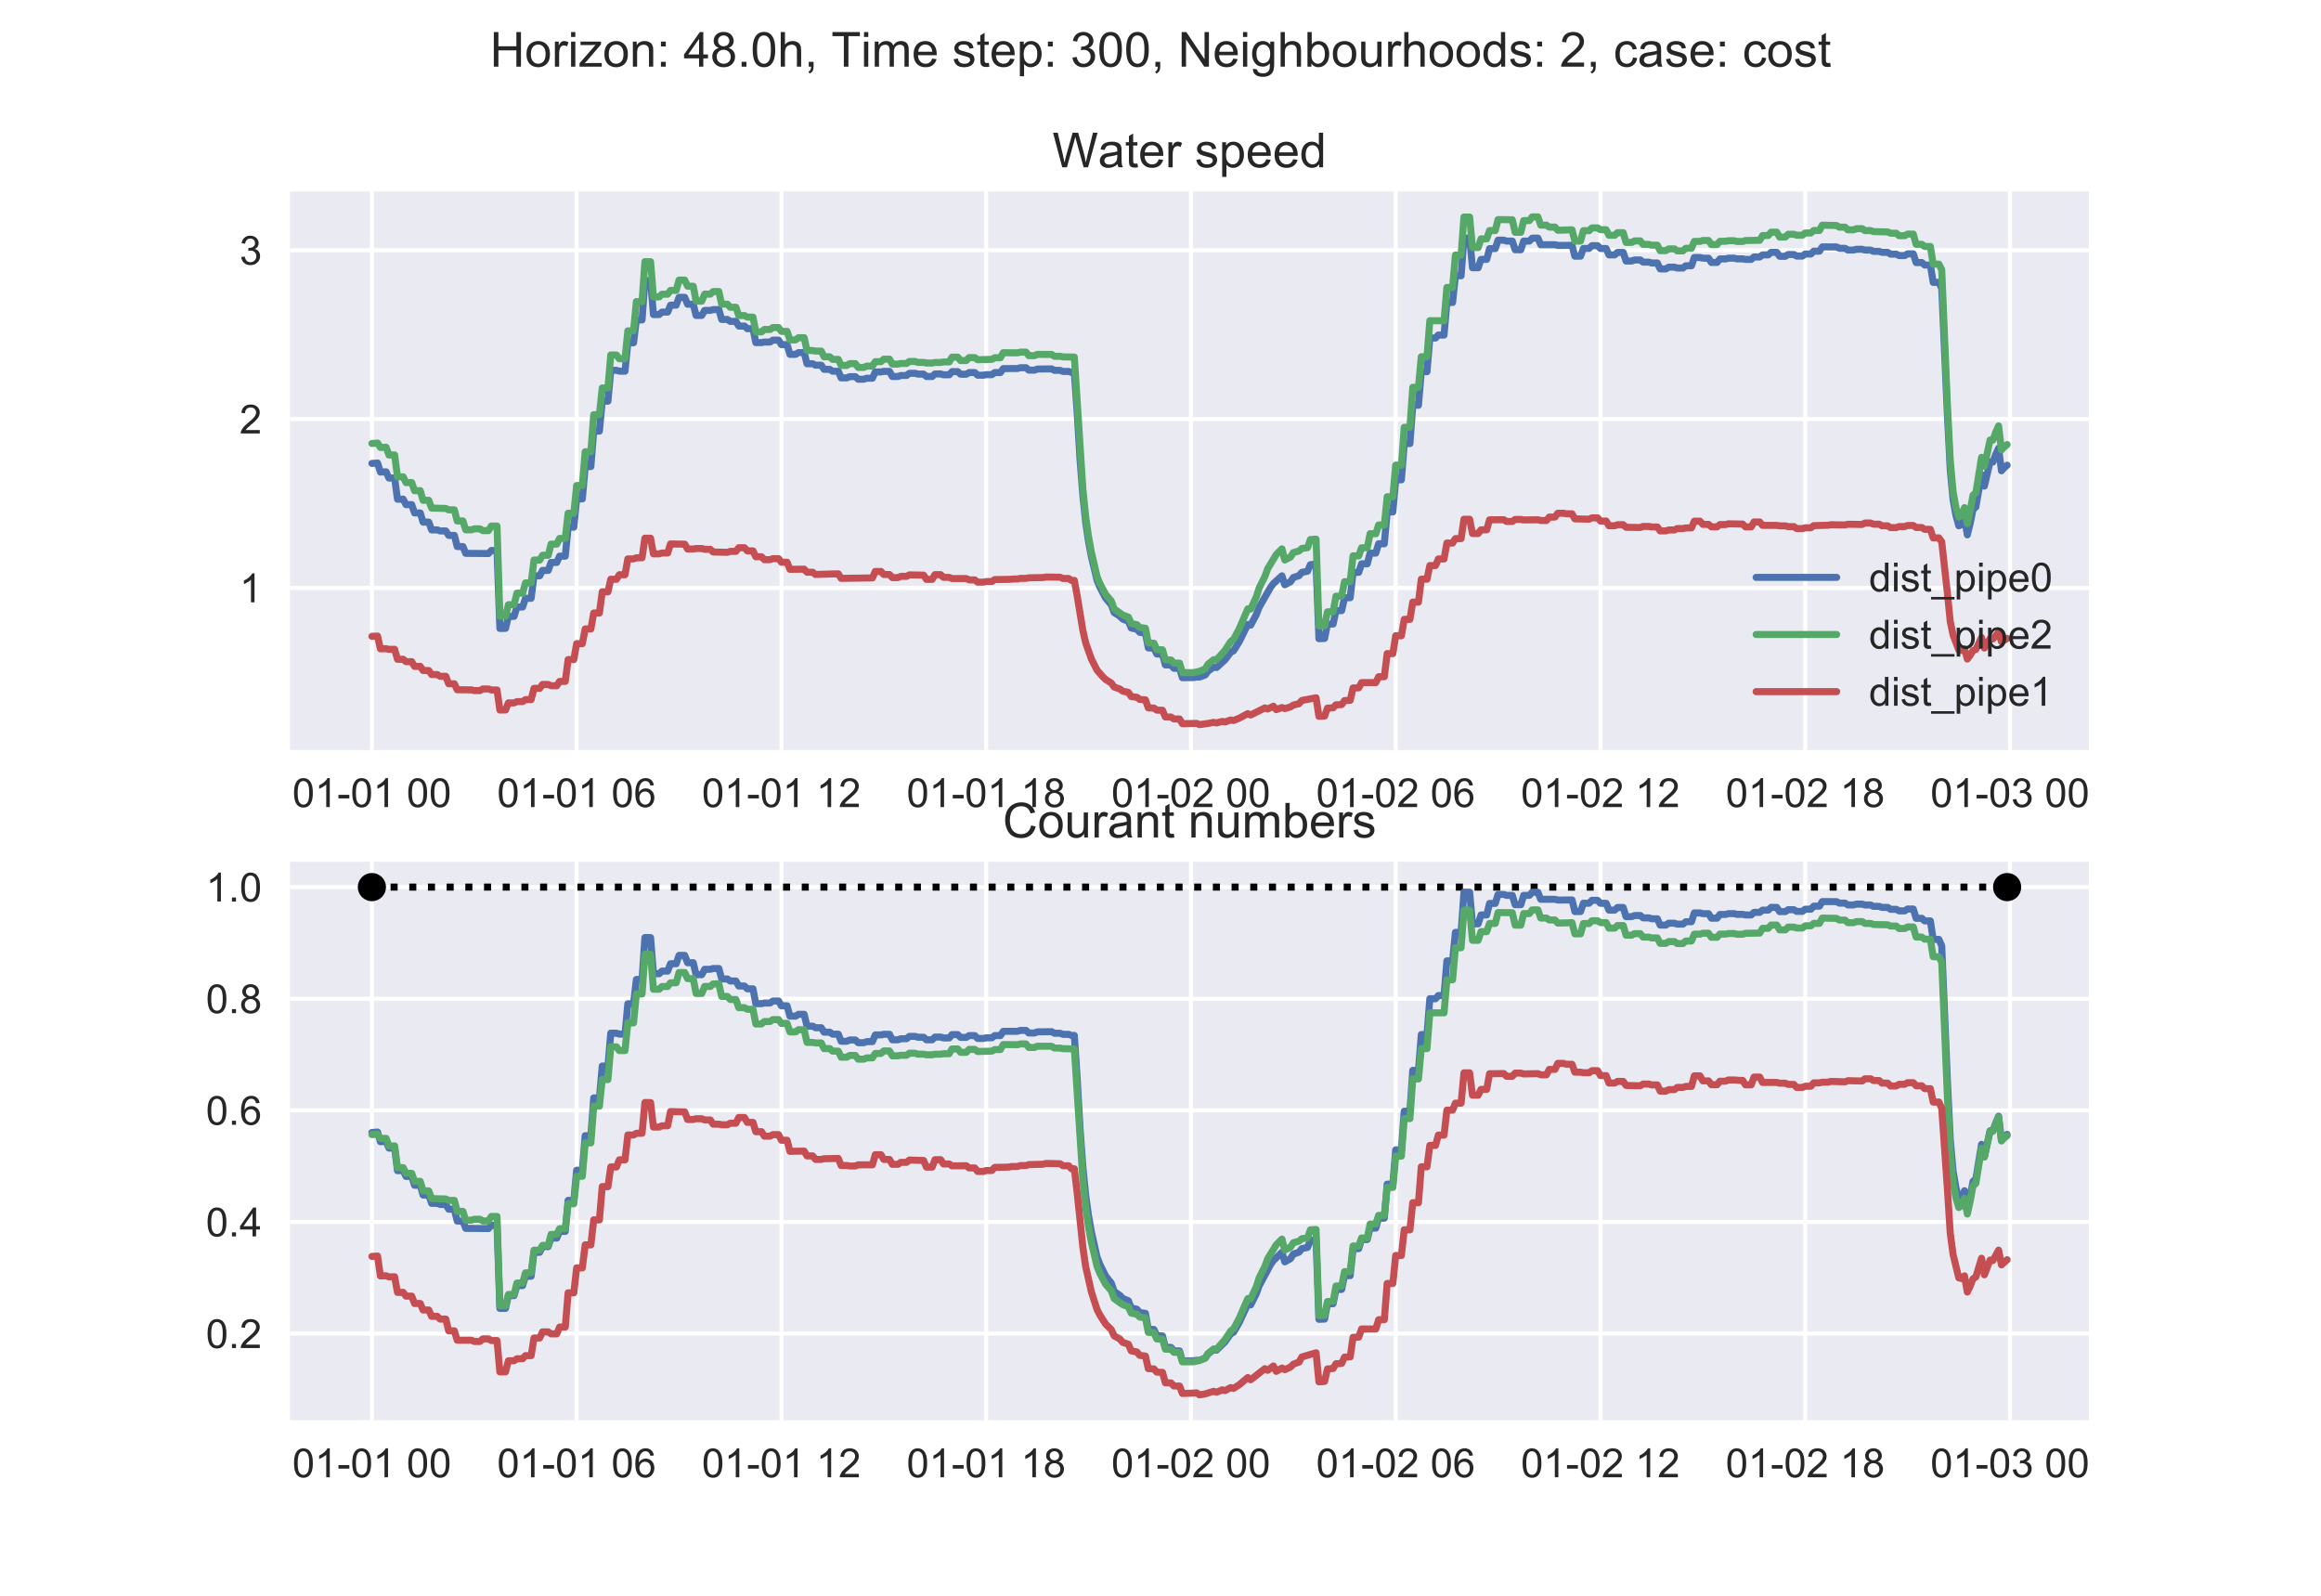<?xml version="1.0" encoding="utf-8" standalone="no"?>
<!DOCTYPE svg PUBLIC "-//W3C//DTD SVG 1.1//EN"
  "http://www.w3.org/Graphics/SVG/1.1/DTD/svg11.dtd">
<!-- Created with matplotlib (https://matplotlib.org/) -->
<svg height="396pt" version="1.1" viewBox="0 0 576 396" width="576pt" xmlns="http://www.w3.org/2000/svg" xmlns:xlink="http://www.w3.org/1999/xlink">
 <defs>
  <style type="text/css">
*{stroke-linecap:butt;stroke-linejoin:round;}
  </style>
 </defs>
 <g id="figure_1">
  <g id="patch_1">
   <path d="M 0 396 
L 576 396 
L 576 0 
L 0 0 
z
" style="fill:#ffffff;"/>
  </g>
  <g id="axes_1">
   <g id="patch_2">
    <path d="M 72 186.12 
L 518.4 186.12 
L 518.4 47.52 
L 72 47.52 
z
" style="fill:#eaeaf2;"/>
   </g>
   <g id="matplotlib.axis_1">
    <g id="xtick_1">
     <g id="line2d_1">
      <path clip-path="url(#p73d63655b2)" d="M 92.291 186.12 
L 92.291 47.52 
" style="fill:none;stroke:#ffffff;stroke-linecap:round;"/>
     </g>
     <g id="line2d_2"/>
     <g id="text_1">
      <!-- 01-01 00 -->
      <defs>
       <path d="M 4.156 35.297 
Q 4.156 48 6.766 55.734 
Q 9.375 63.484 14.516 67.672 
Q 19.672 71.875 27.484 71.875 
Q 33.25 71.875 37.594 69.547 
Q 41.938 67.234 44.766 62.859 
Q 47.609 58.5 49.219 52.219 
Q 50.828 45.953 50.828 35.297 
Q 50.828 22.703 48.234 14.969 
Q 45.656 7.234 40.5 3 
Q 35.359 -1.219 27.484 -1.219 
Q 17.141 -1.219 11.234 6.203 
Q 4.156 15.141 4.156 35.297 
z
M 13.188 35.297 
Q 13.188 17.672 17.312 11.828 
Q 21.438 6 27.484 6 
Q 33.547 6 37.672 11.859 
Q 41.797 17.719 41.797 35.297 
Q 41.797 52.984 37.672 58.781 
Q 33.547 64.594 27.391 64.594 
Q 21.344 64.594 17.719 59.469 
Q 13.188 52.938 13.188 35.297 
z
" id="ArialMT-48"/>
       <path d="M 37.25 0 
L 28.469 0 
L 28.469 56 
Q 25.297 52.984 20.141 49.953 
Q 14.984 46.922 10.891 45.406 
L 10.891 53.906 
Q 18.266 57.375 23.781 62.297 
Q 29.297 67.234 31.594 71.875 
L 37.25 71.875 
z
" id="ArialMT-49"/>
       <path d="M 3.172 21.484 
L 3.172 30.328 
L 30.172 30.328 
L 30.172 21.484 
z
" id="ArialMT-45"/>
       <path id="ArialMT-32"/>
      </defs>
      <g style="fill:#262626;" transform="translate(72.554 200.278)scale(0.1 -0.1)">
       <use xlink:href="#ArialMT-48"/>
       <use x="55.615" xlink:href="#ArialMT-49"/>
       <use x="111.23" xlink:href="#ArialMT-45"/>
       <use x="144.531" xlink:href="#ArialMT-48"/>
       <use x="200.146" xlink:href="#ArialMT-49"/>
       <use x="255.762" xlink:href="#ArialMT-32"/>
       <use x="283.545" xlink:href="#ArialMT-48"/>
       <use x="339.16" xlink:href="#ArialMT-48"/>
      </g>
     </g>
    </g>
    <g id="xtick_2">
     <g id="line2d_3">
      <path clip-path="url(#p73d63655b2)" d="M 143.106 186.12 
L 143.106 47.52 
" style="fill:none;stroke:#ffffff;stroke-linecap:round;"/>
     </g>
     <g id="line2d_4"/>
     <g id="text_2">
      <!-- 01-01 06 -->
      <defs>
       <path d="M 49.75 54.047 
L 41.016 53.375 
Q 39.844 58.547 37.703 60.891 
Q 34.125 64.656 28.906 64.656 
Q 24.703 64.656 21.531 62.312 
Q 17.391 59.281 14.984 53.469 
Q 12.594 47.656 12.5 36.922 
Q 15.672 41.75 20.266 44.094 
Q 24.859 46.438 29.891 46.438 
Q 38.672 46.438 44.844 39.969 
Q 51.031 33.5 51.031 23.25 
Q 51.031 16.5 48.125 10.719 
Q 45.219 4.938 40.141 1.859 
Q 35.062 -1.219 28.609 -1.219 
Q 17.625 -1.219 10.688 6.859 
Q 3.766 14.938 3.766 33.5 
Q 3.766 54.25 11.422 63.672 
Q 18.109 71.875 29.438 71.875 
Q 37.891 71.875 43.281 67.141 
Q 48.688 62.406 49.75 54.047 
z
M 13.875 23.188 
Q 13.875 18.656 15.797 14.5 
Q 17.719 10.359 21.188 8.172 
Q 24.656 6 28.469 6 
Q 34.031 6 38.031 10.484 
Q 42.047 14.984 42.047 22.703 
Q 42.047 30.125 38.078 34.391 
Q 34.125 38.672 28.125 38.672 
Q 22.172 38.672 18.016 34.391 
Q 13.875 30.125 13.875 23.188 
z
" id="ArialMT-54"/>
      </defs>
      <g style="fill:#262626;" transform="translate(123.37 200.278)scale(0.1 -0.1)">
       <use xlink:href="#ArialMT-48"/>
       <use x="55.615" xlink:href="#ArialMT-49"/>
       <use x="111.23" xlink:href="#ArialMT-45"/>
       <use x="144.531" xlink:href="#ArialMT-48"/>
       <use x="200.146" xlink:href="#ArialMT-49"/>
       <use x="255.762" xlink:href="#ArialMT-32"/>
       <use x="283.545" xlink:href="#ArialMT-48"/>
       <use x="339.16" xlink:href="#ArialMT-54"/>
      </g>
     </g>
    </g>
    <g id="xtick_3">
     <g id="line2d_5">
      <path clip-path="url(#p73d63655b2)" d="M 193.922 186.12 
L 193.922 47.52 
" style="fill:none;stroke:#ffffff;stroke-linecap:round;"/>
     </g>
     <g id="line2d_6"/>
     <g id="text_3">
      <!-- 01-01 12 -->
      <defs>
       <path d="M 50.344 8.453 
L 50.344 0 
L 3.031 0 
Q 2.938 3.172 4.047 6.109 
Q 5.859 10.938 9.828 15.625 
Q 13.812 20.312 21.344 26.469 
Q 33.016 36.031 37.109 41.625 
Q 41.219 47.219 41.219 52.203 
Q 41.219 57.422 37.469 61 
Q 33.734 64.594 27.734 64.594 
Q 21.391 64.594 17.578 60.781 
Q 13.766 56.984 13.719 50.25 
L 4.688 51.172 
Q 5.609 61.281 11.656 66.578 
Q 17.719 71.875 27.938 71.875 
Q 38.234 71.875 44.234 66.156 
Q 50.25 60.453 50.25 52 
Q 50.25 47.703 48.484 43.547 
Q 46.734 39.406 42.656 34.812 
Q 38.578 30.219 29.109 22.219 
Q 21.188 15.578 18.938 13.203 
Q 16.703 10.844 15.234 8.453 
z
" id="ArialMT-50"/>
      </defs>
      <g style="fill:#262626;" transform="translate(174.185 200.278)scale(0.1 -0.1)">
       <use xlink:href="#ArialMT-48"/>
       <use x="55.615" xlink:href="#ArialMT-49"/>
       <use x="111.23" xlink:href="#ArialMT-45"/>
       <use x="144.531" xlink:href="#ArialMT-48"/>
       <use x="200.146" xlink:href="#ArialMT-49"/>
       <use x="255.762" xlink:href="#ArialMT-32"/>
       <use x="283.545" xlink:href="#ArialMT-49"/>
       <use x="339.16" xlink:href="#ArialMT-50"/>
      </g>
     </g>
    </g>
    <g id="xtick_4">
     <g id="line2d_7">
      <path clip-path="url(#p73d63655b2)" d="M 244.737 186.12 
L 244.737 47.52 
" style="fill:none;stroke:#ffffff;stroke-linecap:round;"/>
     </g>
     <g id="line2d_8"/>
     <g id="text_4">
      <!-- 01-01 18 -->
      <defs>
       <path d="M 17.672 38.812 
Q 12.203 40.828 9.562 44.531 
Q 6.938 48.25 6.938 53.422 
Q 6.938 61.234 12.547 66.547 
Q 18.172 71.875 27.484 71.875 
Q 36.859 71.875 42.578 66.422 
Q 48.297 60.984 48.297 53.172 
Q 48.297 48.188 45.672 44.5 
Q 43.062 40.828 37.75 38.812 
Q 44.344 36.672 47.781 31.875 
Q 51.219 27.094 51.219 20.453 
Q 51.219 11.281 44.719 5.031 
Q 38.234 -1.219 27.641 -1.219 
Q 17.047 -1.219 10.547 5.047 
Q 4.047 11.328 4.047 20.703 
Q 4.047 27.688 7.594 32.391 
Q 11.141 37.109 17.672 38.812 
z
M 15.922 53.719 
Q 15.922 48.641 19.188 45.406 
Q 22.469 42.188 27.688 42.188 
Q 32.766 42.188 36.016 45.375 
Q 39.266 48.578 39.266 53.219 
Q 39.266 58.062 35.906 61.359 
Q 32.562 64.656 27.594 64.656 
Q 22.562 64.656 19.234 61.422 
Q 15.922 58.203 15.922 53.719 
z
M 13.094 20.656 
Q 13.094 16.891 14.875 13.375 
Q 16.656 9.859 20.172 7.922 
Q 23.688 6 27.734 6 
Q 34.031 6 38.125 10.047 
Q 42.234 14.109 42.234 20.359 
Q 42.234 26.703 38.016 30.859 
Q 33.797 35.016 27.438 35.016 
Q 21.234 35.016 17.156 30.906 
Q 13.094 26.812 13.094 20.656 
z
" id="ArialMT-56"/>
      </defs>
      <g style="fill:#262626;" transform="translate(225.001 200.278)scale(0.1 -0.1)">
       <use xlink:href="#ArialMT-48"/>
       <use x="55.615" xlink:href="#ArialMT-49"/>
       <use x="111.23" xlink:href="#ArialMT-45"/>
       <use x="144.531" xlink:href="#ArialMT-48"/>
       <use x="200.146" xlink:href="#ArialMT-49"/>
       <use x="255.762" xlink:href="#ArialMT-32"/>
       <use x="283.545" xlink:href="#ArialMT-49"/>
       <use x="339.16" xlink:href="#ArialMT-56"/>
      </g>
     </g>
    </g>
    <g id="xtick_5">
     <g id="line2d_9">
      <path clip-path="url(#p73d63655b2)" d="M 295.553 186.12 
L 295.553 47.52 
" style="fill:none;stroke:#ffffff;stroke-linecap:round;"/>
     </g>
     <g id="line2d_10"/>
     <g id="text_5">
      <!-- 01-02 00 -->
      <g style="fill:#262626;" transform="translate(275.816 200.278)scale(0.1 -0.1)">
       <use xlink:href="#ArialMT-48"/>
       <use x="55.615" xlink:href="#ArialMT-49"/>
       <use x="111.23" xlink:href="#ArialMT-45"/>
       <use x="144.531" xlink:href="#ArialMT-48"/>
       <use x="200.146" xlink:href="#ArialMT-50"/>
       <use x="255.762" xlink:href="#ArialMT-32"/>
       <use x="283.545" xlink:href="#ArialMT-48"/>
       <use x="339.16" xlink:href="#ArialMT-48"/>
      </g>
     </g>
    </g>
    <g id="xtick_6">
     <g id="line2d_11">
      <path clip-path="url(#p73d63655b2)" d="M 346.368 186.12 
L 346.368 47.52 
" style="fill:none;stroke:#ffffff;stroke-linecap:round;"/>
     </g>
     <g id="line2d_12"/>
     <g id="text_6">
      <!-- 01-02 06 -->
      <g style="fill:#262626;" transform="translate(326.632 200.278)scale(0.1 -0.1)">
       <use xlink:href="#ArialMT-48"/>
       <use x="55.615" xlink:href="#ArialMT-49"/>
       <use x="111.23" xlink:href="#ArialMT-45"/>
       <use x="144.531" xlink:href="#ArialMT-48"/>
       <use x="200.146" xlink:href="#ArialMT-50"/>
       <use x="255.762" xlink:href="#ArialMT-32"/>
       <use x="283.545" xlink:href="#ArialMT-48"/>
       <use x="339.16" xlink:href="#ArialMT-54"/>
      </g>
     </g>
    </g>
    <g id="xtick_7">
     <g id="line2d_13">
      <path clip-path="url(#p73d63655b2)" d="M 397.184 186.12 
L 397.184 47.52 
" style="fill:none;stroke:#ffffff;stroke-linecap:round;"/>
     </g>
     <g id="line2d_14"/>
     <g id="text_7">
      <!-- 01-02 12 -->
      <g style="fill:#262626;" transform="translate(377.447 200.278)scale(0.1 -0.1)">
       <use xlink:href="#ArialMT-48"/>
       <use x="55.615" xlink:href="#ArialMT-49"/>
       <use x="111.23" xlink:href="#ArialMT-45"/>
       <use x="144.531" xlink:href="#ArialMT-48"/>
       <use x="200.146" xlink:href="#ArialMT-50"/>
       <use x="255.762" xlink:href="#ArialMT-32"/>
       <use x="283.545" xlink:href="#ArialMT-49"/>
       <use x="339.16" xlink:href="#ArialMT-50"/>
      </g>
     </g>
    </g>
    <g id="xtick_8">
     <g id="line2d_15">
      <path clip-path="url(#p73d63655b2)" d="M 447.999 186.12 
L 447.999 47.52 
" style="fill:none;stroke:#ffffff;stroke-linecap:round;"/>
     </g>
     <g id="line2d_16"/>
     <g id="text_8">
      <!-- 01-02 18 -->
      <g style="fill:#262626;" transform="translate(428.263 200.278)scale(0.1 -0.1)">
       <use xlink:href="#ArialMT-48"/>
       <use x="55.615" xlink:href="#ArialMT-49"/>
       <use x="111.23" xlink:href="#ArialMT-45"/>
       <use x="144.531" xlink:href="#ArialMT-48"/>
       <use x="200.146" xlink:href="#ArialMT-50"/>
       <use x="255.762" xlink:href="#ArialMT-32"/>
       <use x="283.545" xlink:href="#ArialMT-49"/>
       <use x="339.16" xlink:href="#ArialMT-56"/>
      </g>
     </g>
    </g>
    <g id="xtick_9">
     <g id="line2d_17">
      <path clip-path="url(#p73d63655b2)" d="M 498.815 186.12 
L 498.815 47.52 
" style="fill:none;stroke:#ffffff;stroke-linecap:round;"/>
     </g>
     <g id="line2d_18"/>
     <g id="text_9">
      <!-- 01-03 00 -->
      <defs>
       <path d="M 4.203 18.891 
L 12.984 20.062 
Q 14.5 12.594 18.141 9.297 
Q 21.781 6 27 6 
Q 33.203 6 37.469 10.297 
Q 41.75 14.594 41.75 20.953 
Q 41.75 27 37.797 30.922 
Q 33.844 34.859 27.734 34.859 
Q 25.25 34.859 21.531 33.891 
L 22.516 41.609 
Q 23.391 41.5 23.922 41.5 
Q 29.547 41.5 34.031 44.422 
Q 38.531 47.359 38.531 53.469 
Q 38.531 58.297 35.25 61.469 
Q 31.984 64.656 26.812 64.656 
Q 21.688 64.656 18.266 61.422 
Q 14.844 58.203 13.875 51.766 
L 5.078 53.328 
Q 6.688 62.156 12.391 67.016 
Q 18.109 71.875 26.609 71.875 
Q 32.469 71.875 37.391 69.359 
Q 42.328 66.844 44.938 62.5 
Q 47.562 58.156 47.562 53.266 
Q 47.562 48.641 45.062 44.828 
Q 42.578 41.016 37.703 38.766 
Q 44.047 37.312 47.562 32.688 
Q 51.078 28.078 51.078 21.141 
Q 51.078 11.766 44.234 5.25 
Q 37.406 -1.266 26.953 -1.266 
Q 17.531 -1.266 11.297 4.344 
Q 5.078 9.969 4.203 18.891 
z
" id="ArialMT-51"/>
      </defs>
      <g style="fill:#262626;" transform="translate(479.078 200.278)scale(0.1 -0.1)">
       <use xlink:href="#ArialMT-48"/>
       <use x="55.615" xlink:href="#ArialMT-49"/>
       <use x="111.23" xlink:href="#ArialMT-45"/>
       <use x="144.531" xlink:href="#ArialMT-48"/>
       <use x="200.146" xlink:href="#ArialMT-51"/>
       <use x="255.762" xlink:href="#ArialMT-32"/>
       <use x="283.545" xlink:href="#ArialMT-48"/>
       <use x="339.16" xlink:href="#ArialMT-48"/>
      </g>
     </g>
    </g>
   </g>
   <g id="matplotlib.axis_2">
    <g id="ytick_1">
     <g id="line2d_19">
      <path clip-path="url(#p73d63655b2)" d="M 72 145.893 
L 518.4 145.893 
" style="fill:none;stroke:#ffffff;stroke-linecap:round;"/>
     </g>
     <g id="line2d_20"/>
     <g id="text_10">
      <!-- 1 -->
      <g style="fill:#262626;" transform="translate(59.439 149.472)scale(0.1 -0.1)">
       <use xlink:href="#ArialMT-49"/>
      </g>
     </g>
    </g>
    <g id="ytick_2">
     <g id="line2d_21">
      <path clip-path="url(#p73d63655b2)" d="M 72 103.992 
L 518.4 103.992 
" style="fill:none;stroke:#ffffff;stroke-linecap:round;"/>
     </g>
     <g id="line2d_22"/>
     <g id="text_11">
      <!-- 2 -->
      <g style="fill:#262626;" transform="translate(59.439 107.571)scale(0.1 -0.1)">
       <use xlink:href="#ArialMT-50"/>
      </g>
     </g>
    </g>
    <g id="ytick_3">
     <g id="line2d_23">
      <path clip-path="url(#p73d63655b2)" d="M 72 62.092 
L 518.4 62.092 
" style="fill:none;stroke:#ffffff;stroke-linecap:round;"/>
     </g>
     <g id="line2d_24"/>
     <g id="text_12">
      <!-- 3 -->
      <g style="fill:#262626;" transform="translate(59.439 65.671)scale(0.1 -0.1)">
       <use xlink:href="#ArialMT-51"/>
      </g>
     </g>
    </g>
   </g>
   <g id="line2d_25">
    <path clip-path="url(#p73d63655b2)" d="M 92.291 115.004 
L 93.702 114.902 
L 94.408 117.146 
L 95.82 117.087 
L 96.526 118.642 
L 97.937 118.611 
L 98.643 123.885 
L 100.054 123.866 
L 100.76 125.233 
L 102.172 125.222 
L 102.877 127.292 
L 104.289 127.284 
L 104.995 129.571 
L 106.406 129.564 
L 107.112 131.497 
L 108.524 131.491 
L 109.229 131.762 
L 110.641 131.758 
L 111.347 132.859 
L 112.758 132.855 
L 113.464 135.628 
L 114.876 135.622 
L 115.581 137.317 
L 121.228 137.367 
L 121.933 136.613 
L 123.345 136.613 
L 124.051 155.952 
L 125.462 155.936 
L 126.168 152.975 
L 127.579 152.964 
L 128.285 150.643 
L 129.697 150.637 
L 130.403 148.472 
L 131.814 148.471 
L 132.52 142.888 
L 133.931 142.897 
L 134.637 141.55 
L 136.049 141.56 
L 136.754 139.574 
L 138.166 139.583 
L 138.872 138.014 
L 140.283 138.022 
L 140.989 130.806 
L 142.401 130.824 
L 143.106 123.787 
L 144.518 123.811 
L 145.224 115.759 
L 146.635 115.785 
L 147.341 106.96 
L 148.753 106.987 
L 149.458 99.535 
L 150.87 99.559 
L 151.576 91.883 
L 152.987 91.903 
L 153.693 92.106 
L 155.105 92.114 
L 155.81 85.05 
L 157.222 85.061 
L 157.928 79.386 
L 159.339 79.396 
L 160.045 69.63 
L 161.456 69.644 
L 162.162 78.06 
L 163.574 78.056 
L 164.28 77.446 
L 165.691 77.445 
L 166.397 75.729 
L 167.808 75.731 
L 168.514 73.787 
L 169.926 73.789 
L 170.631 75.491 
L 172.043 75.49 
L 172.749 78.278 
L 174.16 78.275 
L 174.866 77.025 
L 176.278 77.025 
L 176.983 76.833 
L 178.395 76.834 
L 179.101 79.274 
L 180.512 79.271 
L 181.218 79.75 
L 182.63 79.749 
L 183.335 80.911 
L 184.747 80.91 
L 185.453 81.561 
L 186.864 81.559 
L 187.57 85.027 
L 188.982 85.023 
L 189.687 84.881 
L 191.099 84.879 
L 191.805 84.404 
L 193.216 84.404 
L 193.922 85.53 
L 195.333 85.529 
L 196.039 87.933 
L 197.451 87.929 
L 198.157 87.499 
L 199.568 87.498 
L 200.274 90.266 
L 201.685 90.263 
L 202.391 90.624 
L 203.803 90.623 
L 204.508 91.657 
L 205.92 91.656 
L 206.626 92.122 
L 208.037 92.121 
L 208.743 93.775 
L 210.155 93.773 
L 210.86 93.473 
L 212.272 93.472 
L 212.978 94.107 
L 214.389 94.106 
L 215.095 93.857 
L 216.507 93.857 
L 217.212 92.3 
L 218.624 92.302 
L 219.33 92.154 
L 220.741 92.155 
L 221.447 93.431 
L 222.858 93.43 
L 223.564 93.182 
L 224.976 93.181 
L 225.682 92.638 
L 227.093 92.638 
L 227.799 92.839 
L 229.21 92.839 
L 229.916 93.435 
L 231.328 93.434 
L 232.034 92.795 
L 233.445 92.795 
L 234.151 93.004 
L 235.562 93.004 
L 236.268 92.225 
L 237.68 92.225 
L 238.385 92.867 
L 239.797 92.866 
L 240.503 92.458 
L 241.914 92.458 
L 242.62 93.112 
L 244.032 93.112 
L 244.737 92.973 
L 246.149 92.973 
L 246.855 92.456 
L 248.266 92.457 
L 248.972 91.468 
L 252.501 91.453 
L 253.207 91.25 
L 254.618 91.25 
L 255.324 91.853 
L 256.735 91.852 
L 257.441 91.585 
L 260.97 91.538 
L 261.676 91.905 
L 263.087 91.905 
L 263.793 92.169 
L 265.205 92.168 
L 265.911 92.417 
L 266.616 92.417 
L 267.322 102.397 
L 268.028 113.987 
L 268.734 122.996 
L 269.439 129.676 
L 270.145 134.404 
L 270.851 138.149 
L 272.262 144.019 
L 272.968 145.74 
L 274.38 148.404 
L 275.791 150.08 
L 276.497 152.005 
L 277.909 152.914 
L 278.614 153.623 
L 280.026 154.162 
L 280.732 155.839 
L 282.143 156.144 
L 282.849 156.918 
L 284.261 157.103 
L 284.966 160.776 
L 286.378 160.867 
L 287.084 162.297 
L 288.495 162.352 
L 289.201 165.002 
L 290.612 165.029 
L 291.318 165.833 
L 292.73 165.85 
L 293.436 168.182 
L 296.259 168.139 
L 296.964 168.024 
L 297.67 168.027 
L 299.082 167.503 
L 299.788 166.553 
L 301.199 165.555 
L 301.905 165.661 
L 304.022 163.718 
L 305.434 161.836 
L 306.139 161.497 
L 307.551 159.215 
L 308.963 156.348 
L 309.668 154.949 
L 310.374 155.143 
L 311.786 152.496 
L 312.491 150.676 
L 315.314 145.753 
L 316.02 144.812 
L 318.138 142.891 
L 318.843 145.112 
L 320.255 144.379 
L 320.961 143.318 
L 322.372 142.865 
L 323.078 142.03 
L 324.489 141.755 
L 325.195 140.13 
L 326.607 139.969 
L 327.313 158.49 
L 328.724 158.431 
L 329.43 154.906 
L 330.841 154.856 
L 331.547 151.565 
L 332.959 151.531 
L 333.665 148.348 
L 335.076 148.328 
L 335.782 142.044 
L 337.193 142.038 
L 337.899 139.915 
L 339.311 139.916 
L 340.016 137.253 
L 341.428 137.26 
L 342.134 134.94 
L 343.545 134.948 
L 344.251 127.025 
L 345.663 127.044 
L 346.368 119.049 
L 347.78 119.074 
L 348.486 110.052 
L 349.897 110.079 
L 350.603 100.546 
L 352.015 100.574 
L 352.72 92.212 
L 354.132 92.236 
L 354.838 83.864 
L 356.249 83.884 
L 356.955 83.136 
L 358.366 83.144 
L 359.072 75.056 
L 360.484 75.068 
L 361.19 68.422 
L 362.601 68.433 
L 363.307 59.064 
L 364.718 59.078 
L 365.424 66.446 
L 366.836 66.443 
L 367.542 64.374 
L 368.953 64.375 
L 369.659 61.699 
L 371.07 61.702 
L 371.776 59.598 
L 373.188 59.601 
L 373.893 59.824 
L 375.305 59.825 
L 376.011 61.986 
L 377.422 61.984 
L 378.128 59.822 
L 379.54 59.824 
L 380.245 59.092 
L 381.657 59.093 
L 382.363 60.738 
L 385.892 60.731 
L 386.597 60.904 
L 390.126 60.886 
L 390.832 63.582 
L 392.243 63.58 
L 392.949 61.648 
L 394.361 61.649 
L 395.067 60.97 
L 396.478 60.971 
L 397.184 61.67 
L 398.595 61.67 
L 399.301 63.253 
L 400.713 63.251 
L 401.418 62.64 
L 402.83 62.64 
L 403.536 64.773 
L 404.947 64.772 
L 405.653 64.508 
L 407.065 64.507 
L 407.77 65.051 
L 409.182 65.051 
L 409.888 65.264 
L 411.299 65.264 
L 412.005 66.736 
L 413.417 66.734 
L 414.122 66.294 
L 415.534 66.293 
L 416.24 66.515 
L 417.651 66.515 
L 418.357 65.954 
L 419.769 65.954 
L 420.474 63.9 
L 421.886 63.902 
L 422.592 64.075 
L 424.003 64.076 
L 424.709 65.128 
L 426.12 65.127 
L 426.826 64.257 
L 428.238 64.257 
L 428.944 64.067 
L 430.355 64.067 
L 431.061 64.238 
L 432.472 64.238 
L 433.178 64.372 
L 434.59 64.372 
L 435.295 63.776 
L 436.707 63.776 
L 437.413 63.25 
L 438.824 63.25 
L 439.53 62.618 
L 440.942 62.619 
L 441.647 63.6 
L 443.059 63.6 
L 443.765 63.153 
L 445.176 63.153 
L 445.882 63.547 
L 447.294 63.547 
L 447.999 63.032 
L 449.411 63.033 
L 450.117 62.33 
L 451.528 62.331 
L 452.234 61.266 
L 455.763 61.274 
L 456.469 61.621 
L 457.88 61.621 
L 458.586 62.046 
L 459.997 62.046 
L 460.703 61.851 
L 462.115 61.851 
L 462.821 62.052 
L 464.232 62.052 
L 464.938 62.379 
L 466.349 62.379 
L 467.055 62.622 
L 468.467 62.622 
L 469.172 63.063 
L 470.584 63.062 
L 471.29 63.419 
L 472.701 63.419 
L 473.407 62.995 
L 474.819 62.995 
L 475.524 65.158 
L 476.936 65.156 
L 477.642 65.766 
L 479.053 65.765 
L 479.759 70.072 
L 481.171 70.067 
L 481.876 71.563 
L 483.288 102.993 
L 483.994 116.611 
L 484.699 124.03 
L 485.405 127.873 
L 486.111 130.487 
L 486.817 130.178 
L 487.523 128.559 
L 488.228 132.726 
L 488.934 129.884 
L 489.64 126.397 
L 490.346 125.812 
L 491.757 117.772 
L 492.463 120.619 
L 493.874 114.607 
L 494.58 114.66 
L 495.286 112.754 
L 495.992 111.226 
L 496.698 116.824 
L 497.403 116.043 
L 498.109 115.447 
L 498.109 115.447 
" style="fill:none;stroke:#4c72b0;stroke-linecap:round;stroke-width:1.75;"/>
   </g>
   <g id="line2d_26">
    <path clip-path="url(#p73d63655b2)" d="M 92.291 110.052 
L 93.702 109.951 
L 94.408 111.048 
L 95.82 110.988 
L 96.526 112.92 
L 97.937 112.889 
L 98.643 118.34 
L 100.054 118.322 
L 100.76 119.759 
L 102.172 119.748 
L 102.877 121.77 
L 104.289 121.763 
L 104.995 124.151 
L 106.406 124.145 
L 107.112 126.084 
L 110.641 126.172 
L 111.347 126.527 
L 112.758 126.524 
L 113.464 129.282 
L 114.876 129.277 
L 115.581 131.483 
L 116.993 131.478 
L 117.699 131.238 
L 119.11 131.235 
L 119.816 131.679 
L 121.228 131.677 
L 121.933 130.54 
L 123.345 130.54 
L 124.051 152.928 
L 125.462 152.911 
L 126.168 150.065 
L 127.579 150.053 
L 128.285 147.201 
L 129.697 147.195 
L 130.403 144.649 
L 131.814 144.648 
L 132.52 138.98 
L 133.931 138.988 
L 134.637 137.796 
L 136.049 137.805 
L 136.754 135.027 
L 138.166 135.036 
L 138.872 133.614 
L 140.283 133.622 
L 140.989 127.353 
L 142.401 127.368 
L 143.106 120.481 
L 144.518 120.501 
L 145.224 112.108 
L 146.635 112.132 
L 147.341 102.91 
L 148.753 102.936 
L 149.458 96.272 
L 150.87 96.293 
L 151.576 88.083 
L 152.987 88.101 
L 153.693 89.029 
L 155.105 89.035 
L 155.81 82.096 
L 157.222 82.106 
L 157.928 74.848 
L 159.339 74.859 
L 160.045 64.931 
L 161.456 64.945 
L 162.162 73.684 
L 163.574 73.68 
L 164.28 73.004 
L 165.691 73.003 
L 166.397 72.07 
L 167.808 72.071 
L 168.514 69.501 
L 169.926 69.504 
L 170.631 71.027 
L 172.043 71.026 
L 172.749 74.743 
L 174.16 74.739 
L 174.866 72.99 
L 176.278 72.99 
L 176.983 72.352 
L 178.395 72.352 
L 179.101 75.487 
L 180.512 75.484 
L 181.218 76.251 
L 182.63 76.25 
L 183.335 78.301 
L 184.747 78.299 
L 185.453 78.695 
L 186.864 78.694 
L 187.57 82.37 
L 188.982 82.366 
L 189.687 81.763 
L 191.099 81.762 
L 191.805 81.283 
L 193.216 81.283 
L 193.922 82.237 
L 195.333 82.236 
L 196.039 84.353 
L 197.451 84.351 
L 198.157 83.81 
L 199.568 83.81 
L 200.274 86.984 
L 201.685 86.981 
L 202.391 87.127 
L 203.803 87.126 
L 204.508 88.542 
L 205.92 88.54 
L 206.626 89.178 
L 208.037 89.177 
L 208.743 90.684 
L 210.155 90.682 
L 210.86 90.247 
L 212.272 90.246 
L 212.978 91.184 
L 214.389 91.183 
L 215.095 90.855 
L 216.507 90.855 
L 217.212 89.755 
L 218.624 89.757 
L 219.33 89.126 
L 220.741 89.127 
L 221.447 90.345 
L 222.858 90.344 
L 223.564 90.202 
L 224.976 90.202 
L 225.682 89.703 
L 227.093 89.703 
L 227.799 89.926 
L 229.21 89.926 
L 229.916 90.092 
L 231.328 90.091 
L 232.034 89.942 
L 233.445 89.942 
L 234.151 89.818 
L 235.562 89.818 
L 236.268 88.627 
L 237.68 88.628 
L 238.385 89.475 
L 239.797 89.475 
L 240.503 88.741 
L 241.914 88.741 
L 242.62 89.269 
L 246.149 89.176 
L 246.855 88.784 
L 248.266 88.784 
L 248.972 87.525 
L 252.501 87.56 
L 253.207 87.381 
L 254.618 87.381 
L 255.324 88.254 
L 256.735 88.253 
L 257.441 87.939 
L 260.97 87.953 
L 261.676 88.405 
L 263.087 88.405 
L 263.793 88.563 
L 266.616 88.61 
L 268.734 121.351 
L 269.439 128.279 
L 270.145 133.2 
L 270.851 137.031 
L 272.262 143.084 
L 272.968 144.818 
L 274.38 147.483 
L 275.791 149.154 
L 276.497 151.097 
L 278.614 152.613 
L 280.026 153.141 
L 280.732 154.726 
L 282.143 155.023 
L 282.849 155.72 
L 284.261 155.897 
L 284.966 159.544 
L 286.378 159.631 
L 287.084 161.206 
L 288.495 161.256 
L 289.201 163.754 
L 290.612 163.779 
L 291.318 164.549 
L 292.73 164.564 
L 293.436 166.93 
L 296.259 166.907 
L 297.67 166.6 
L 299.082 166.002 
L 299.788 164.842 
L 301.199 163.697 
L 301.905 163.747 
L 304.022 161.357 
L 305.434 159.179 
L 306.139 158.661 
L 307.551 156.013 
L 308.963 152.71 
L 309.668 151.097 
L 310.374 151.144 
L 311.786 148.106 
L 312.491 145.885 
L 313.903 143.053 
L 314.609 141.112 
L 316.726 137.629 
L 318.138 136.208 
L 318.843 138.963 
L 320.255 138.245 
L 320.961 137.123 
L 322.372 136.728 
L 323.078 136.107 
L 324.489 135.907 
L 325.195 133.896 
L 326.607 133.797 
L 327.313 155.328 
L 328.724 155.292 
L 329.43 151.834 
L 330.841 151.809 
L 331.547 147.946 
L 332.959 147.932 
L 333.665 144.349 
L 335.076 144.346 
L 335.782 137.937 
L 337.193 137.946 
L 337.899 135.926 
L 339.311 135.937 
L 340.016 132.438 
L 341.428 132.451 
L 342.134 130.273 
L 343.545 130.284 
L 344.251 123.271 
L 345.663 123.289 
L 346.368 115.429 
L 347.78 115.452 
L 348.486 106.037 
L 349.897 106.063 
L 350.603 96.107 
L 352.015 96.133 
L 352.72 88.53 
L 354.132 88.551 
L 354.838 79.586 
L 358.366 79.592 
L 359.072 71.323 
L 360.484 71.334 
L 361.19 63.292 
L 362.601 63.303 
L 363.307 53.858 
L 364.718 53.871 
L 365.424 61.442 
L 366.836 61.439 
L 367.542 59.272 
L 368.953 59.272 
L 369.659 57.218 
L 371.07 57.22 
L 371.776 54.487 
L 375.305 54.532 
L 376.011 57.65 
L 377.422 57.648 
L 378.128 54.746 
L 379.54 54.747 
L 380.245 53.82 
L 381.657 53.821 
L 382.363 55.862 
L 383.774 55.861 
L 384.48 56.352 
L 385.892 56.351 
L 386.597 57.135 
L 390.126 57.028 
L 390.832 59.823 
L 392.243 59.821 
L 392.949 57.243 
L 394.361 57.245 
L 395.067 56.549 
L 396.478 56.55 
L 397.184 57.008 
L 398.595 57.008 
L 399.301 58.39 
L 400.713 58.388 
L 401.418 57.74 
L 402.83 57.74 
L 403.536 60.158 
L 404.947 60.156 
L 405.653 59.778 
L 407.065 59.777 
L 407.77 60.647 
L 409.182 60.647 
L 409.888 60.848 
L 411.299 60.847 
L 412.005 62.2 
L 413.417 62.199 
L 414.122 61.757 
L 415.534 61.756 
L 416.24 62.253 
L 417.651 62.252 
L 418.357 61.61 
L 419.769 61.61 
L 420.474 59.902 
L 421.886 59.904 
L 422.592 59.667 
L 424.003 59.668 
L 424.709 60.686 
L 426.12 60.685 
L 426.826 59.875 
L 428.238 59.875 
L 428.944 59.741 
L 430.355 59.741 
L 431.061 59.923 
L 432.472 59.923 
L 433.178 59.689 
L 436.707 59.625 
L 437.413 58.441 
L 438.824 58.441 
L 439.53 57.614 
L 440.942 57.615 
L 441.647 58.829 
L 443.059 58.828 
L 443.765 58.134 
L 445.176 58.135 
L 445.882 58.37 
L 447.294 58.37 
L 447.999 57.811 
L 449.411 57.812 
L 450.117 57.201 
L 451.528 57.202 
L 452.234 55.871 
L 455.763 55.955 
L 456.469 56.371 
L 457.88 56.371 
L 458.586 57.031 
L 459.997 57.03 
L 460.703 56.745 
L 462.115 56.745 
L 462.821 57.216 
L 464.232 57.216 
L 464.938 57.478 
L 468.467 57.556 
L 469.172 57.872 
L 470.584 57.871 
L 471.29 58.493 
L 472.701 58.492 
L 473.407 58.088 
L 474.819 58.089 
L 475.524 60.629 
L 476.936 60.627 
L 477.642 61.158 
L 479.053 61.157 
L 479.759 65.551 
L 481.171 65.546 
L 481.876 66.936 
L 483.288 100.561 
L 483.994 114.282 
L 484.699 122.026 
L 485.405 125.953 
L 486.111 128.316 
L 486.817 127.849 
L 487.523 125.981 
L 488.228 129.935 
L 488.934 126.759 
L 489.64 122.884 
L 490.346 122.285 
L 491.757 113.502 
L 492.463 115.695 
L 493.874 109.197 
L 494.58 109.223 
L 495.286 107.244 
L 495.992 105.691 
L 496.698 111.652 
L 497.403 110.891 
L 498.109 110.324 
L 498.109 110.324 
" style="fill:none;stroke:#55a868;stroke-linecap:round;stroke-width:1.75;"/>
   </g>
   <g id="line2d_27">
    <path clip-path="url(#p73d63655b2)" d="M 92.291 157.91 
L 93.702 157.855 
L 94.408 161.004 
L 95.82 160.973 
L 96.526 161.149 
L 97.937 161.131 
L 98.643 163.608 
L 100.054 163.597 
L 100.76 164.198 
L 102.172 164.191 
L 102.877 165.365 
L 104.289 165.36 
L 104.995 166.392 
L 106.406 166.388 
L 107.112 167.395 
L 108.524 167.391 
L 109.229 167.834 
L 110.641 167.831 
L 111.347 169.69 
L 112.758 169.687 
L 113.464 171.173 
L 116.993 171.183 
L 117.699 171.373 
L 119.11 171.371 
L 119.816 170.966 
L 121.228 170.965 
L 121.933 171.225 
L 123.345 171.224 
L 124.051 176.192 
L 125.462 176.185 
L 126.168 174.426 
L 127.579 174.422 
L 128.285 174.109 
L 129.697 174.106 
L 130.403 173.618 
L 131.814 173.617 
L 132.52 170.822 
L 133.931 170.826 
L 134.637 169.851 
L 136.049 169.856 
L 136.754 170.168 
L 138.166 170.172 
L 138.872 169.094 
L 140.283 169.099 
L 140.989 163.67 
L 142.401 163.685 
L 143.106 159.718 
L 144.518 159.736 
L 145.224 156.077 
L 146.635 156.094 
L 147.341 152.122 
L 148.753 152.139 
L 149.458 146.857 
L 150.87 146.875 
L 151.576 143.745 
L 152.987 143.758 
L 153.693 142.623 
L 155.105 142.629 
L 155.81 138.691 
L 157.222 138.698 
L 157.928 138.42 
L 159.339 138.425 
L 160.045 133.553 
L 161.456 133.562 
L 162.162 137.444 
L 163.574 137.442 
L 164.28 137.234 
L 165.691 137.234 
L 166.397 134.987 
L 169.926 135.038 
L 170.631 136.241 
L 172.043 136.24 
L 172.749 136.118 
L 174.16 136.117 
L 174.866 136.313 
L 176.278 136.313 
L 176.983 136.979 
L 180.512 137.073 
L 181.218 136.832 
L 182.63 136.832 
L 183.335 135.92 
L 184.747 135.92 
L 185.453 136.699 
L 186.864 136.698 
L 187.57 138.17 
L 188.982 138.168 
L 189.687 138.883 
L 191.099 138.881 
L 191.805 138.638 
L 193.216 138.638 
L 193.922 139.526 
L 195.333 139.525 
L 196.039 141.283 
L 199.568 141.241 
L 200.274 142.005 
L 201.685 142.003 
L 202.391 142.561 
L 205.92 142.45 
L 208.037 142.402 
L 208.743 143.526 
L 216.507 143.416 
L 217.212 141.81 
L 218.624 141.812 
L 219.33 142.564 
L 220.741 142.564 
L 221.447 143.337 
L 222.858 143.336 
L 223.564 143.022 
L 224.976 143.022 
L 225.682 142.659 
L 229.21 142.727 
L 229.916 143.779 
L 231.328 143.778 
L 232.034 142.601 
L 233.445 142.602 
L 234.151 143.283 
L 235.562 143.282 
L 236.268 143.578 
L 239.797 143.563 
L 240.503 143.906 
L 241.914 143.905 
L 242.62 144.467 
L 244.032 144.466 
L 244.737 144.315 
L 246.149 144.315 
L 246.855 143.828 
L 250.384 143.771 
L 251.795 143.678 
L 252.501 143.678 
L 253.207 143.529 
L 254.618 143.53 
L 255.324 143.383 
L 258.853 143.324 
L 259.559 143.194 
L 263.087 143.242 
L 263.793 143.562 
L 265.205 143.561 
L 265.911 144.039 
L 266.616 144.038 
L 267.322 147.857 
L 268.734 156.453 
L 269.439 159.549 
L 270.851 163.539 
L 272.262 166.319 
L 273.674 167.92 
L 274.38 168.607 
L 275.791 169.497 
L 276.497 170.481 
L 277.909 170.981 
L 278.614 171.51 
L 280.026 171.814 
L 280.732 172.855 
L 282.143 173.031 
L 282.849 173.571 
L 284.261 173.681 
L 284.966 175.662 
L 286.378 175.718 
L 287.084 176.224 
L 288.495 176.26 
L 289.201 177.918 
L 290.612 177.936 
L 291.318 178.417 
L 292.73 178.429 
L 293.436 179.602 
L 296.964 179.51 
L 297.67 179.82 
L 299.788 179.529 
L 301.199 179.255 
L 301.905 179.407 
L 303.316 179.025 
L 304.022 179.149 
L 305.434 178.664 
L 306.139 178.791 
L 307.551 178.217 
L 309.668 177.083 
L 310.374 177.437 
L 313.903 175.673 
L 314.609 175.936 
L 316.02 175.248 
L 316.726 176.103 
L 318.138 175.58 
L 318.843 175.836 
L 320.255 175.425 
L 320.961 174.969 
L 322.372 174.629 
L 323.078 173.824 
L 326.607 173.163 
L 327.313 177.767 
L 328.724 177.697 
L 329.43 175.722 
L 330.841 175.653 
L 331.547 174.901 
L 332.959 174.848 
L 333.665 173.854 
L 335.076 173.816 
L 335.782 170.716 
L 337.193 170.688 
L 337.899 169.392 
L 341.428 169.397 
L 342.134 167.932 
L 343.545 167.93 
L 344.251 162.194 
L 345.663 162.205 
L 346.368 157.759 
L 347.78 157.775 
L 348.486 153.691 
L 349.897 153.708 
L 350.603 149.409 
L 352.015 149.426 
L 352.72 143.717 
L 354.132 143.734 
L 354.838 140.336 
L 356.249 140.348 
L 356.955 138.706 
L 358.366 138.712 
L 359.072 134.757 
L 360.484 134.765 
L 361.19 133.655 
L 362.601 133.66 
L 363.307 128.853 
L 364.718 128.861 
L 365.424 132.399 
L 366.836 132.397 
L 367.542 131.475 
L 368.953 131.475 
L 369.659 128.998 
L 373.188 128.973 
L 373.893 129.402 
L 375.305 129.402 
L 376.011 128.901 
L 377.422 128.901 
L 378.128 129.03 
L 381.657 128.981 
L 382.363 129.169 
L 383.774 129.169 
L 384.48 128.314 
L 385.892 128.314 
L 386.597 127.359 
L 388.009 127.359 
L 388.715 127.5 
L 390.126 127.5 
L 390.832 128.753 
L 394.361 128.841 
L 395.067 128.511 
L 396.478 128.512 
L 397.184 129.294 
L 398.595 129.294 
L 399.301 130.472 
L 400.713 130.471 
L 401.418 130.212 
L 402.83 130.212 
L 403.536 130.85 
L 407.065 130.906 
L 407.77 130.633 
L 409.182 130.633 
L 409.888 130.767 
L 411.299 130.767 
L 412.005 131.747 
L 413.417 131.746 
L 414.122 131.517 
L 415.534 131.517 
L 416.24 131.163 
L 417.651 131.164 
L 418.357 131.007 
L 419.769 131.008 
L 420.474 129.331 
L 421.886 129.333 
L 422.592 130.126 
L 424.003 130.126 
L 424.709 130.74 
L 426.12 130.739 
L 426.826 130.177 
L 428.238 130.178 
L 428.944 129.981 
L 432.472 130.053 
L 433.178 130.755 
L 434.59 130.754 
L 435.295 129.527 
L 436.707 129.528 
L 437.413 130.379 
L 440.942 130.381 
L 441.647 130.498 
L 443.059 130.498 
L 443.765 130.687 
L 445.176 130.687 
L 445.882 131.167 
L 447.294 131.167 
L 447.999 130.971 
L 449.411 130.971 
L 450.117 130.442 
L 453.646 130.339 
L 454.351 130.212 
L 457.88 130.276 
L 458.586 130.099 
L 462.115 130.15 
L 462.821 129.793 
L 464.232 129.793 
L 464.938 130.077 
L 466.349 130.077 
L 467.055 130.488 
L 468.467 130.488 
L 469.172 130.935 
L 470.584 130.935 
L 471.29 130.67 
L 472.701 130.669 
L 473.407 130.412 
L 474.819 130.412 
L 475.524 130.905 
L 476.936 130.904 
L 477.642 131.361 
L 479.053 131.36 
L 479.759 133.481 
L 481.171 133.479 
L 481.876 134.448 
L 483.288 147.255 
L 483.994 154.258 
L 484.699 157.613 
L 486.111 161.303 
L 486.817 161.411 
L 487.523 160.986 
L 488.228 163.548 
L 488.934 162.622 
L 489.64 161.448 
L 490.346 161.164 
L 491.757 158.199 
L 492.463 160.82 
L 493.874 158.484 
L 494.58 158.56 
L 495.992 156.918 
L 496.698 159.247 
L 498.109 158.435 
L 498.109 158.435 
" style="fill:none;stroke:#c44e52;stroke-linecap:round;stroke-width:1.75;"/>
   </g>
   <g id="patch_3">
    <path d="M 72 186.12 
L 72 47.52 
" style="fill:none;"/>
   </g>
   <g id="patch_4">
    <path d="M 518.4 186.12 
L 518.4 47.52 
" style="fill:none;"/>
   </g>
   <g id="patch_5">
    <path d="M 72 186.12 
L 518.4 186.12 
" style="fill:none;"/>
   </g>
   <g id="patch_6">
    <path d="M 72 47.52 
L 518.4 47.52 
" style="fill:none;"/>
   </g>
   <g id="text_13">
    <!-- Water speed -->
    <defs>
     <path d="M 20.219 0 
L 1.219 71.578 
L 10.938 71.578 
L 21.828 24.656 
Q 23.578 17.281 24.859 10.016 
Q 27.594 21.484 28.078 23.25 
L 41.703 71.578 
L 53.125 71.578 
L 63.375 35.359 
Q 67.234 21.875 68.953 10.016 
Q 70.312 16.797 72.516 25.594 
L 83.734 71.578 
L 93.266 71.578 
L 73.641 0 
L 64.5 0 
L 49.422 54.547 
Q 47.516 61.375 47.172 62.938 
Q 46.047 58.016 45.062 54.547 
L 29.891 0 
z
" id="ArialMT-87"/>
     <path d="M 40.438 6.391 
Q 35.547 2.25 31.031 0.531 
Q 26.516 -1.172 21.344 -1.172 
Q 12.797 -1.172 8.203 3 
Q 3.609 7.172 3.609 13.672 
Q 3.609 17.484 5.344 20.625 
Q 7.078 23.781 9.891 25.688 
Q 12.703 27.594 16.219 28.562 
Q 18.797 29.25 24.031 29.891 
Q 34.672 31.156 39.703 32.906 
Q 39.75 34.719 39.75 35.203 
Q 39.75 40.578 37.25 42.781 
Q 33.891 45.75 27.25 45.75 
Q 21.047 45.75 18.094 43.578 
Q 15.141 41.406 13.719 35.891 
L 5.125 37.062 
Q 6.297 42.578 8.984 45.969 
Q 11.672 49.359 16.75 51.188 
Q 21.828 53.031 28.516 53.031 
Q 35.156 53.031 39.297 51.469 
Q 43.453 49.906 45.406 47.531 
Q 47.359 45.172 48.141 41.547 
Q 48.578 39.312 48.578 33.453 
L 48.578 21.734 
Q 48.578 9.469 49.141 6.219 
Q 49.703 2.984 51.375 0 
L 42.188 0 
Q 40.828 2.734 40.438 6.391 
z
M 39.703 26.031 
Q 34.906 24.078 25.344 22.703 
Q 19.922 21.922 17.672 20.938 
Q 15.438 19.969 14.203 18.094 
Q 12.984 16.219 12.984 13.922 
Q 12.984 10.406 15.641 8.062 
Q 18.312 5.719 23.438 5.719 
Q 28.516 5.719 32.469 7.938 
Q 36.422 10.156 38.281 14.016 
Q 39.703 17 39.703 22.797 
z
" id="ArialMT-97"/>
     <path d="M 25.781 7.859 
L 27.047 0.094 
Q 23.344 -0.688 20.406 -0.688 
Q 15.625 -0.688 12.984 0.828 
Q 10.359 2.344 9.281 4.812 
Q 8.203 7.281 8.203 15.188 
L 8.203 45.016 
L 1.766 45.016 
L 1.766 51.859 
L 8.203 51.859 
L 8.203 64.703 
L 16.938 69.969 
L 16.938 51.859 
L 25.781 51.859 
L 25.781 45.016 
L 16.938 45.016 
L 16.938 14.703 
Q 16.938 10.938 17.406 9.859 
Q 17.875 8.797 18.922 8.156 
Q 19.969 7.516 21.922 7.516 
Q 23.391 7.516 25.781 7.859 
z
" id="ArialMT-116"/>
     <path d="M 42.094 16.703 
L 51.172 15.578 
Q 49.031 7.625 43.219 3.219 
Q 37.406 -1.172 28.375 -1.172 
Q 17 -1.172 10.328 5.828 
Q 3.656 12.844 3.656 25.484 
Q 3.656 38.578 10.391 45.797 
Q 17.141 53.031 27.875 53.031 
Q 38.281 53.031 44.875 45.953 
Q 51.469 38.875 51.469 26.031 
Q 51.469 25.25 51.422 23.688 
L 12.75 23.688 
Q 13.234 15.141 17.578 10.594 
Q 21.922 6.062 28.422 6.062 
Q 33.25 6.062 36.672 8.594 
Q 40.094 11.141 42.094 16.703 
z
M 13.234 30.906 
L 42.188 30.906 
Q 41.609 37.453 38.875 40.719 
Q 34.672 45.797 27.984 45.797 
Q 21.922 45.797 17.797 41.75 
Q 13.672 37.703 13.234 30.906 
z
" id="ArialMT-101"/>
     <path d="M 6.5 0 
L 6.5 51.859 
L 14.406 51.859 
L 14.406 44 
Q 17.438 49.516 20 51.266 
Q 22.562 53.031 25.641 53.031 
Q 30.078 53.031 34.672 50.203 
L 31.641 42.047 
Q 28.422 43.953 25.203 43.953 
Q 22.312 43.953 20.016 42.219 
Q 17.719 40.484 16.75 37.406 
Q 15.281 32.719 15.281 27.156 
L 15.281 0 
z
" id="ArialMT-114"/>
     <path d="M 3.078 15.484 
L 11.766 16.844 
Q 12.5 11.625 15.844 8.844 
Q 19.188 6.062 25.203 6.062 
Q 31.25 6.062 34.172 8.516 
Q 37.109 10.984 37.109 14.312 
Q 37.109 17.281 34.516 19 
Q 32.719 20.172 25.531 21.969 
Q 15.875 24.422 12.141 26.203 
Q 8.406 27.984 6.469 31.125 
Q 4.547 34.281 4.547 38.094 
Q 4.547 41.547 6.125 44.5 
Q 7.719 47.469 10.453 49.422 
Q 12.5 50.922 16.031 51.969 
Q 19.578 53.031 23.641 53.031 
Q 29.734 53.031 34.344 51.266 
Q 38.969 49.516 41.156 46.5 
Q 43.359 43.5 44.188 38.484 
L 35.594 37.312 
Q 35.016 41.312 32.203 43.547 
Q 29.391 45.797 24.266 45.797 
Q 18.219 45.797 15.625 43.797 
Q 13.031 41.797 13.031 39.109 
Q 13.031 37.406 14.109 36.031 
Q 15.188 34.625 17.484 33.688 
Q 18.797 33.203 25.25 31.453 
Q 34.578 28.953 38.25 27.359 
Q 41.938 25.781 44.031 22.75 
Q 46.141 19.734 46.141 15.234 
Q 46.141 10.844 43.578 6.953 
Q 41.016 3.078 36.172 0.953 
Q 31.344 -1.172 25.25 -1.172 
Q 15.141 -1.172 9.844 3.031 
Q 4.547 7.234 3.078 15.484 
z
" id="ArialMT-115"/>
     <path d="M 6.594 -19.875 
L 6.594 51.859 
L 14.594 51.859 
L 14.594 45.125 
Q 17.438 49.078 21 51.047 
Q 24.562 53.031 29.641 53.031 
Q 36.281 53.031 41.359 49.609 
Q 46.438 46.188 49.016 39.953 
Q 51.609 33.734 51.609 26.312 
Q 51.609 18.359 48.75 11.984 
Q 45.906 5.609 40.453 2.219 
Q 35.016 -1.172 29 -1.172 
Q 24.609 -1.172 21.109 0.688 
Q 17.625 2.547 15.375 5.375 
L 15.375 -19.875 
z
M 14.547 25.641 
Q 14.547 15.625 18.594 10.844 
Q 22.656 6.062 28.422 6.062 
Q 34.281 6.062 38.453 11.016 
Q 42.625 15.969 42.625 26.375 
Q 42.625 36.281 38.547 41.203 
Q 34.469 46.141 28.812 46.141 
Q 23.188 46.141 18.859 40.891 
Q 14.547 35.641 14.547 25.641 
z
" id="ArialMT-112"/>
     <path d="M 40.234 0 
L 40.234 6.547 
Q 35.297 -1.172 25.734 -1.172 
Q 19.531 -1.172 14.328 2.25 
Q 9.125 5.672 6.266 11.797 
Q 3.422 17.922 3.422 25.875 
Q 3.422 33.641 6 39.969 
Q 8.594 46.297 13.766 49.656 
Q 18.953 53.031 25.344 53.031 
Q 30.031 53.031 33.688 51.047 
Q 37.359 49.078 39.656 45.906 
L 39.656 71.578 
L 48.391 71.578 
L 48.391 0 
z
M 12.453 25.875 
Q 12.453 15.922 16.641 10.984 
Q 20.844 6.062 26.562 6.062 
Q 32.328 6.062 36.344 10.766 
Q 40.375 15.484 40.375 25.141 
Q 40.375 35.797 36.266 40.766 
Q 32.172 45.75 26.172 45.75 
Q 20.312 45.75 16.375 40.969 
Q 12.453 36.188 12.453 25.875 
z
" id="ArialMT-100"/>
    </defs>
    <g style="fill:#262626;" transform="translate(261.188 41.52)scale(0.12 -0.12)">
     <use xlink:href="#ArialMT-87"/>
     <use x="94.338" xlink:href="#ArialMT-97"/>
     <use x="149.953" xlink:href="#ArialMT-116"/>
     <use x="177.736" xlink:href="#ArialMT-101"/>
     <use x="233.352" xlink:href="#ArialMT-114"/>
     <use x="266.652" xlink:href="#ArialMT-32"/>
     <use x="294.436" xlink:href="#ArialMT-115"/>
     <use x="344.436" xlink:href="#ArialMT-112"/>
     <use x="400.051" xlink:href="#ArialMT-101"/>
     <use x="455.666" xlink:href="#ArialMT-101"/>
     <use x="511.281" xlink:href="#ArialMT-100"/>
    </g>
   </g>
   <g id="legend_1">
    <g id="line2d_28">
     <path d="M 435.812 143.282 
L 455.812 143.282 
" style="fill:none;stroke:#4c72b0;stroke-linecap:round;stroke-width:1.75;"/>
    </g>
    <g id="line2d_29"/>
    <g id="text_14">
     <!-- dist_pipe0 -->
     <defs>
      <path d="M 6.641 61.469 
L 6.641 71.578 
L 15.438 71.578 
L 15.438 61.469 
z
M 6.641 0 
L 6.641 51.859 
L 15.438 51.859 
L 15.438 0 
z
" id="ArialMT-105"/>
      <path d="M -1.516 -19.875 
L -1.516 -13.531 
L 56.734 -13.531 
L 56.734 -19.875 
z
" id="ArialMT-95"/>
     </defs>
     <g style="fill:#262626;" transform="translate(463.812 146.782)scale(0.1 -0.1)">
      <use xlink:href="#ArialMT-100"/>
      <use x="55.615" xlink:href="#ArialMT-105"/>
      <use x="77.832" xlink:href="#ArialMT-115"/>
      <use x="127.832" xlink:href="#ArialMT-116"/>
      <use x="155.615" xlink:href="#ArialMT-95"/>
      <use x="211.23" xlink:href="#ArialMT-112"/>
      <use x="266.846" xlink:href="#ArialMT-105"/>
      <use x="289.062" xlink:href="#ArialMT-112"/>
      <use x="344.678" xlink:href="#ArialMT-101"/>
      <use x="400.293" xlink:href="#ArialMT-48"/>
     </g>
    </g>
    <g id="line2d_30">
     <path d="M 435.812 157.458 
L 455.812 157.458 
" style="fill:none;stroke:#55a868;stroke-linecap:round;stroke-width:1.75;"/>
    </g>
    <g id="line2d_31"/>
    <g id="text_15">
     <!-- dist_pipe2 -->
     <g style="fill:#262626;" transform="translate(463.812 160.958)scale(0.1 -0.1)">
      <use xlink:href="#ArialMT-100"/>
      <use x="55.615" xlink:href="#ArialMT-105"/>
      <use x="77.832" xlink:href="#ArialMT-115"/>
      <use x="127.832" xlink:href="#ArialMT-116"/>
      <use x="155.615" xlink:href="#ArialMT-95"/>
      <use x="211.23" xlink:href="#ArialMT-112"/>
      <use x="266.846" xlink:href="#ArialMT-105"/>
      <use x="289.062" xlink:href="#ArialMT-112"/>
      <use x="344.678" xlink:href="#ArialMT-101"/>
      <use x="400.293" xlink:href="#ArialMT-50"/>
     </g>
    </g>
    <g id="line2d_32">
     <path d="M 435.812 171.632 
L 455.812 171.632 
" style="fill:none;stroke:#c44e52;stroke-linecap:round;stroke-width:1.75;"/>
    </g>
    <g id="line2d_33"/>
    <g id="text_16">
     <!-- dist_pipe1 -->
     <g style="fill:#262626;" transform="translate(463.812 175.132)scale(0.1 -0.1)">
      <use xlink:href="#ArialMT-100"/>
      <use x="55.615" xlink:href="#ArialMT-105"/>
      <use x="77.832" xlink:href="#ArialMT-115"/>
      <use x="127.832" xlink:href="#ArialMT-116"/>
      <use x="155.615" xlink:href="#ArialMT-95"/>
      <use x="211.23" xlink:href="#ArialMT-112"/>
      <use x="266.846" xlink:href="#ArialMT-105"/>
      <use x="289.062" xlink:href="#ArialMT-112"/>
      <use x="344.678" xlink:href="#ArialMT-101"/>
      <use x="400.293" xlink:href="#ArialMT-49"/>
     </g>
    </g>
   </g>
  </g>
  <g id="axes_2">
   <g id="patch_7">
    <path d="M 72 352.44 
L 518.4 352.44 
L 518.4 213.84 
L 72 213.84 
z
" style="fill:#eaeaf2;"/>
   </g>
   <g id="matplotlib.axis_3">
    <g id="xtick_10">
     <g id="line2d_34">
      <path clip-path="url(#pe39dfbe610)" d="M 92.291 352.44 
L 92.291 213.84 
" style="fill:none;stroke:#ffffff;stroke-linecap:round;"/>
     </g>
     <g id="line2d_35"/>
     <g id="text_17">
      <!-- 01-01 00 -->
      <g style="fill:#262626;" transform="translate(72.554 366.598)scale(0.1 -0.1)">
       <use xlink:href="#ArialMT-48"/>
       <use x="55.615" xlink:href="#ArialMT-49"/>
       <use x="111.23" xlink:href="#ArialMT-45"/>
       <use x="144.531" xlink:href="#ArialMT-48"/>
       <use x="200.146" xlink:href="#ArialMT-49"/>
       <use x="255.762" xlink:href="#ArialMT-32"/>
       <use x="283.545" xlink:href="#ArialMT-48"/>
       <use x="339.16" xlink:href="#ArialMT-48"/>
      </g>
     </g>
    </g>
    <g id="xtick_11">
     <g id="line2d_36">
      <path clip-path="url(#pe39dfbe610)" d="M 143.106 352.44 
L 143.106 213.84 
" style="fill:none;stroke:#ffffff;stroke-linecap:round;"/>
     </g>
     <g id="line2d_37"/>
     <g id="text_18">
      <!-- 01-01 06 -->
      <g style="fill:#262626;" transform="translate(123.37 366.598)scale(0.1 -0.1)">
       <use xlink:href="#ArialMT-48"/>
       <use x="55.615" xlink:href="#ArialMT-49"/>
       <use x="111.23" xlink:href="#ArialMT-45"/>
       <use x="144.531" xlink:href="#ArialMT-48"/>
       <use x="200.146" xlink:href="#ArialMT-49"/>
       <use x="255.762" xlink:href="#ArialMT-32"/>
       <use x="283.545" xlink:href="#ArialMT-48"/>
       <use x="339.16" xlink:href="#ArialMT-54"/>
      </g>
     </g>
    </g>
    <g id="xtick_12">
     <g id="line2d_38">
      <path clip-path="url(#pe39dfbe610)" d="M 193.922 352.44 
L 193.922 213.84 
" style="fill:none;stroke:#ffffff;stroke-linecap:round;"/>
     </g>
     <g id="line2d_39"/>
     <g id="text_19">
      <!-- 01-01 12 -->
      <g style="fill:#262626;" transform="translate(174.185 366.598)scale(0.1 -0.1)">
       <use xlink:href="#ArialMT-48"/>
       <use x="55.615" xlink:href="#ArialMT-49"/>
       <use x="111.23" xlink:href="#ArialMT-45"/>
       <use x="144.531" xlink:href="#ArialMT-48"/>
       <use x="200.146" xlink:href="#ArialMT-49"/>
       <use x="255.762" xlink:href="#ArialMT-32"/>
       <use x="283.545" xlink:href="#ArialMT-49"/>
       <use x="339.16" xlink:href="#ArialMT-50"/>
      </g>
     </g>
    </g>
    <g id="xtick_13">
     <g id="line2d_40">
      <path clip-path="url(#pe39dfbe610)" d="M 244.737 352.44 
L 244.737 213.84 
" style="fill:none;stroke:#ffffff;stroke-linecap:round;"/>
     </g>
     <g id="line2d_41"/>
     <g id="text_20">
      <!-- 01-01 18 -->
      <g style="fill:#262626;" transform="translate(225.001 366.598)scale(0.1 -0.1)">
       <use xlink:href="#ArialMT-48"/>
       <use x="55.615" xlink:href="#ArialMT-49"/>
       <use x="111.23" xlink:href="#ArialMT-45"/>
       <use x="144.531" xlink:href="#ArialMT-48"/>
       <use x="200.146" xlink:href="#ArialMT-49"/>
       <use x="255.762" xlink:href="#ArialMT-32"/>
       <use x="283.545" xlink:href="#ArialMT-49"/>
       <use x="339.16" xlink:href="#ArialMT-56"/>
      </g>
     </g>
    </g>
    <g id="xtick_14">
     <g id="line2d_42">
      <path clip-path="url(#pe39dfbe610)" d="M 295.553 352.44 
L 295.553 213.84 
" style="fill:none;stroke:#ffffff;stroke-linecap:round;"/>
     </g>
     <g id="line2d_43"/>
     <g id="text_21">
      <!-- 01-02 00 -->
      <g style="fill:#262626;" transform="translate(275.816 366.598)scale(0.1 -0.1)">
       <use xlink:href="#ArialMT-48"/>
       <use x="55.615" xlink:href="#ArialMT-49"/>
       <use x="111.23" xlink:href="#ArialMT-45"/>
       <use x="144.531" xlink:href="#ArialMT-48"/>
       <use x="200.146" xlink:href="#ArialMT-50"/>
       <use x="255.762" xlink:href="#ArialMT-32"/>
       <use x="283.545" xlink:href="#ArialMT-48"/>
       <use x="339.16" xlink:href="#ArialMT-48"/>
      </g>
     </g>
    </g>
    <g id="xtick_15">
     <g id="line2d_44">
      <path clip-path="url(#pe39dfbe610)" d="M 346.368 352.44 
L 346.368 213.84 
" style="fill:none;stroke:#ffffff;stroke-linecap:round;"/>
     </g>
     <g id="line2d_45"/>
     <g id="text_22">
      <!-- 01-02 06 -->
      <g style="fill:#262626;" transform="translate(326.632 366.598)scale(0.1 -0.1)">
       <use xlink:href="#ArialMT-48"/>
       <use x="55.615" xlink:href="#ArialMT-49"/>
       <use x="111.23" xlink:href="#ArialMT-45"/>
       <use x="144.531" xlink:href="#ArialMT-48"/>
       <use x="200.146" xlink:href="#ArialMT-50"/>
       <use x="255.762" xlink:href="#ArialMT-32"/>
       <use x="283.545" xlink:href="#ArialMT-48"/>
       <use x="339.16" xlink:href="#ArialMT-54"/>
      </g>
     </g>
    </g>
    <g id="xtick_16">
     <g id="line2d_46">
      <path clip-path="url(#pe39dfbe610)" d="M 397.184 352.44 
L 397.184 213.84 
" style="fill:none;stroke:#ffffff;stroke-linecap:round;"/>
     </g>
     <g id="line2d_47"/>
     <g id="text_23">
      <!-- 01-02 12 -->
      <g style="fill:#262626;" transform="translate(377.447 366.598)scale(0.1 -0.1)">
       <use xlink:href="#ArialMT-48"/>
       <use x="55.615" xlink:href="#ArialMT-49"/>
       <use x="111.23" xlink:href="#ArialMT-45"/>
       <use x="144.531" xlink:href="#ArialMT-48"/>
       <use x="200.146" xlink:href="#ArialMT-50"/>
       <use x="255.762" xlink:href="#ArialMT-32"/>
       <use x="283.545" xlink:href="#ArialMT-49"/>
       <use x="339.16" xlink:href="#ArialMT-50"/>
      </g>
     </g>
    </g>
    <g id="xtick_17">
     <g id="line2d_48">
      <path clip-path="url(#pe39dfbe610)" d="M 447.999 352.44 
L 447.999 213.84 
" style="fill:none;stroke:#ffffff;stroke-linecap:round;"/>
     </g>
     <g id="line2d_49"/>
     <g id="text_24">
      <!-- 01-02 18 -->
      <g style="fill:#262626;" transform="translate(428.263 366.598)scale(0.1 -0.1)">
       <use xlink:href="#ArialMT-48"/>
       <use x="55.615" xlink:href="#ArialMT-49"/>
       <use x="111.23" xlink:href="#ArialMT-45"/>
       <use x="144.531" xlink:href="#ArialMT-48"/>
       <use x="200.146" xlink:href="#ArialMT-50"/>
       <use x="255.762" xlink:href="#ArialMT-32"/>
       <use x="283.545" xlink:href="#ArialMT-49"/>
       <use x="339.16" xlink:href="#ArialMT-56"/>
      </g>
     </g>
    </g>
    <g id="xtick_18">
     <g id="line2d_50">
      <path clip-path="url(#pe39dfbe610)" d="M 498.815 352.44 
L 498.815 213.84 
" style="fill:none;stroke:#ffffff;stroke-linecap:round;"/>
     </g>
     <g id="line2d_51"/>
     <g id="text_25">
      <!-- 01-03 00 -->
      <g style="fill:#262626;" transform="translate(479.078 366.598)scale(0.1 -0.1)">
       <use xlink:href="#ArialMT-48"/>
       <use x="55.615" xlink:href="#ArialMT-49"/>
       <use x="111.23" xlink:href="#ArialMT-45"/>
       <use x="144.531" xlink:href="#ArialMT-48"/>
       <use x="200.146" xlink:href="#ArialMT-51"/>
       <use x="255.762" xlink:href="#ArialMT-32"/>
       <use x="283.545" xlink:href="#ArialMT-48"/>
       <use x="339.16" xlink:href="#ArialMT-48"/>
      </g>
     </g>
    </g>
   </g>
   <g id="matplotlib.axis_4">
    <g id="ytick_4">
     <g id="line2d_52">
      <path clip-path="url(#pe39dfbe610)" d="M 72 330.942 
L 518.4 330.942 
" style="fill:none;stroke:#ffffff;stroke-linecap:round;"/>
     </g>
     <g id="line2d_53"/>
     <g id="text_26">
      <!-- 0.2 -->
      <defs>
       <path d="M 9.078 0 
L 9.078 10.016 
L 19.094 10.016 
L 19.094 0 
z
" id="ArialMT-46"/>
      </defs>
      <g style="fill:#262626;" transform="translate(51.1 334.521)scale(0.1 -0.1)">
       <use xlink:href="#ArialMT-48"/>
       <use x="55.615" xlink:href="#ArialMT-46"/>
       <use x="83.398" xlink:href="#ArialMT-50"/>
      </g>
     </g>
    </g>
    <g id="ytick_5">
     <g id="line2d_54">
      <path clip-path="url(#pe39dfbe610)" d="M 72 303.242 
L 518.4 303.242 
" style="fill:none;stroke:#ffffff;stroke-linecap:round;"/>
     </g>
     <g id="line2d_55"/>
     <g id="text_27">
      <!-- 0.4 -->
      <defs>
       <path d="M 32.328 0 
L 32.328 17.141 
L 1.266 17.141 
L 1.266 25.203 
L 33.938 71.578 
L 41.109 71.578 
L 41.109 25.203 
L 50.781 25.203 
L 50.781 17.141 
L 41.109 17.141 
L 41.109 0 
z
M 32.328 25.203 
L 32.328 57.469 
L 9.906 25.203 
z
" id="ArialMT-52"/>
      </defs>
      <g style="fill:#262626;" transform="translate(51.1 306.82)scale(0.1 -0.1)">
       <use xlink:href="#ArialMT-48"/>
       <use x="55.615" xlink:href="#ArialMT-46"/>
       <use x="83.398" xlink:href="#ArialMT-52"/>
      </g>
     </g>
    </g>
    <g id="ytick_6">
     <g id="line2d_56">
      <path clip-path="url(#pe39dfbe610)" d="M 72 275.541 
L 518.4 275.541 
" style="fill:none;stroke:#ffffff;stroke-linecap:round;"/>
     </g>
     <g id="line2d_57"/>
     <g id="text_28">
      <!-- 0.6 -->
      <g style="fill:#262626;" transform="translate(51.1 279.12)scale(0.1 -0.1)">
       <use xlink:href="#ArialMT-48"/>
       <use x="55.615" xlink:href="#ArialMT-46"/>
       <use x="83.398" xlink:href="#ArialMT-54"/>
      </g>
     </g>
    </g>
    <g id="ytick_7">
     <g id="line2d_58">
      <path clip-path="url(#pe39dfbe610)" d="M 72 247.841 
L 518.4 247.841 
" style="fill:none;stroke:#ffffff;stroke-linecap:round;"/>
     </g>
     <g id="line2d_59"/>
     <g id="text_29">
      <!-- 0.8 -->
      <g style="fill:#262626;" transform="translate(51.1 251.419)scale(0.1 -0.1)">
       <use xlink:href="#ArialMT-48"/>
       <use x="55.615" xlink:href="#ArialMT-46"/>
       <use x="83.398" xlink:href="#ArialMT-56"/>
      </g>
     </g>
    </g>
    <g id="ytick_8">
     <g id="line2d_60">
      <path clip-path="url(#pe39dfbe610)" d="M 72 220.14 
L 518.4 220.14 
" style="fill:none;stroke:#ffffff;stroke-linecap:round;"/>
     </g>
     <g id="line2d_61"/>
     <g id="text_30">
      <!-- 1.0 -->
      <g style="fill:#262626;" transform="translate(51.1 223.719)scale(0.1 -0.1)">
       <use xlink:href="#ArialMT-49"/>
       <use x="55.615" xlink:href="#ArialMT-46"/>
       <use x="83.398" xlink:href="#ArialMT-48"/>
      </g>
     </g>
    </g>
   </g>
   <g id="line2d_62">
    <path clip-path="url(#pe39dfbe610)" d="M 92.291 220.14 
L 498.109 220.14 
" style="fill:none;stroke:#000000;stroke-dasharray:1.75,2.888;stroke-dashoffset:0;stroke-width:1.75;"/>
    <defs>
     <path d="M 0 3.5 
C 0.928 3.5 1.819 3.131 2.475 2.475 
C 3.131 1.819 3.5 0.928 3.5 0 
C 3.5 -0.928 3.131 -1.819 2.475 -2.475 
C 1.819 -3.131 0.928 -3.5 0 -3.5 
C -0.928 -3.5 -1.819 -3.131 -2.475 -2.475 
C -3.131 -1.819 -3.5 -0.928 -3.5 0 
C -3.5 0.928 -3.131 1.819 -2.475 2.475 
C -1.819 3.131 -0.928 3.5 0 3.5 
z
" id="m2a0a40a3a5"/>
    </defs>
    <g clip-path="url(#pe39dfbe610)">
     <use x="92.291" xlink:href="#m2a0a40a3a5" y="220.14"/>
     <use x="498.109" xlink:href="#m2a0a40a3a5" y="220.14"/>
    </g>
   </g>
   <g id="line2d_63">
    <path clip-path="url(#pe39dfbe610)" d="M 92.291 281.032 
L 93.702 280.924 
L 94.408 283.316 
L 95.82 283.253 
L 96.526 284.911 
L 97.937 284.878 
L 98.643 290.501 
L 100.054 290.481 
L 100.76 291.939 
L 102.172 291.927 
L 102.877 294.134 
L 104.289 294.126 
L 104.995 296.564 
L 106.406 296.557 
L 107.112 298.617 
L 108.524 298.611 
L 109.229 298.9 
L 110.641 298.896 
L 111.347 300.07 
L 112.758 300.066 
L 113.464 303.022 
L 114.876 303.016 
L 115.581 304.823 
L 121.228 304.876 
L 121.933 304.072 
L 123.345 304.072 
L 124.051 324.692 
L 125.462 324.675 
L 126.168 321.517 
L 127.579 321.506 
L 128.285 319.031 
L 129.697 319.025 
L 130.403 316.716 
L 131.814 316.715 
L 132.52 310.763 
L 133.931 310.772 
L 134.637 309.337 
L 136.049 309.346 
L 136.754 307.229 
L 138.166 307.238 
L 138.872 305.566 
L 140.283 305.575 
L 140.989 297.88 
L 142.401 297.9 
L 143.106 290.397 
L 144.518 290.422 
L 145.224 281.837 
L 146.635 281.865 
L 147.341 272.456 
L 148.753 272.485 
L 149.458 264.539 
L 150.87 264.564 
L 151.576 256.38 
L 152.987 256.401 
L 153.693 256.618 
L 155.105 256.626 
L 155.81 249.094 
L 157.222 249.106 
L 157.928 243.055 
L 159.339 243.066 
L 160.045 232.653 
L 161.456 232.668 
L 162.162 241.642 
L 163.574 241.638 
L 164.28 240.987 
L 165.691 240.986 
L 166.397 239.156 
L 167.808 239.158 
L 168.514 237.085 
L 169.926 237.088 
L 170.631 238.903 
L 172.043 238.902 
L 172.749 241.874 
L 174.16 241.871 
L 174.866 240.538 
L 176.278 240.538 
L 176.983 240.334 
L 178.395 240.334 
L 179.101 242.935 
L 180.512 242.933 
L 181.218 243.444 
L 182.63 243.442 
L 183.335 244.682 
L 184.747 244.68 
L 185.453 245.374 
L 186.864 245.373 
L 187.57 249.07 
L 188.982 249.066 
L 189.687 248.914 
L 191.099 248.912 
L 191.805 248.406 
L 193.216 248.406 
L 193.922 249.607 
L 195.333 249.605 
L 196.039 252.168 
L 197.451 252.165 
L 198.157 251.706 
L 199.568 251.705 
L 200.274 254.656 
L 201.685 254.653 
L 202.391 255.038 
L 203.803 255.036 
L 204.508 256.139 
L 205.92 256.138 
L 206.626 256.635 
L 208.037 256.633 
L 208.743 258.398 
L 210.155 258.395 
L 210.86 258.075 
L 212.272 258.074 
L 212.978 258.751 
L 214.389 258.75 
L 215.095 258.485 
L 216.507 258.484 
L 217.212 256.824 
L 218.624 256.826 
L 219.33 256.669 
L 220.741 256.67 
L 221.447 258.031 
L 222.858 258.03 
L 223.564 257.765 
L 224.976 257.764 
L 225.682 257.185 
L 227.093 257.185 
L 227.799 257.399 
L 229.21 257.399 
L 229.916 258.034 
L 231.328 258.034 
L 232.034 257.352 
L 233.445 257.352 
L 234.151 257.575 
L 235.562 257.575 
L 236.268 256.744 
L 237.68 256.745 
L 238.385 257.429 
L 239.797 257.428 
L 240.503 256.993 
L 241.914 256.993 
L 242.62 257.691 
L 244.032 257.69 
L 244.737 257.542 
L 246.149 257.542 
L 246.855 256.991 
L 248.266 256.992 
L 248.972 255.937 
L 252.501 255.922 
L 253.207 255.705 
L 254.618 255.705 
L 255.324 256.348 
L 256.735 256.347 
L 257.441 256.062 
L 260.97 256.012 
L 261.676 256.404 
L 263.087 256.403 
L 263.793 256.685 
L 265.205 256.684 
L 265.911 256.95 
L 266.616 256.949 
L 267.322 267.591 
L 268.028 279.947 
L 268.734 289.554 
L 269.439 296.676 
L 270.145 301.717 
L 270.851 305.71 
L 272.262 311.969 
L 272.968 313.803 
L 274.38 316.644 
L 275.791 318.431 
L 276.497 320.483 
L 277.909 321.453 
L 278.614 322.209 
L 280.026 322.784 
L 280.732 324.571 
L 282.143 324.897 
L 282.849 325.722 
L 284.261 325.919 
L 284.966 329.835 
L 286.378 329.933 
L 287.084 331.457 
L 288.495 331.515 
L 289.201 334.341 
L 290.612 334.371 
L 291.318 335.227 
L 292.73 335.245 
L 293.436 337.732 
L 296.259 337.686 
L 296.964 337.564 
L 297.67 337.567 
L 299.082 337.008 
L 299.788 335.995 
L 301.199 334.931 
L 301.905 335.044 
L 304.022 332.972 
L 305.434 330.965 
L 306.139 330.604 
L 307.551 328.171 
L 308.963 325.114 
L 309.668 323.622 
L 310.374 323.829 
L 311.786 321.007 
L 312.491 319.067 
L 315.314 313.817 
L 316.02 312.814 
L 318.138 310.766 
L 318.843 313.134 
L 320.255 312.353 
L 320.961 311.221 
L 322.372 310.738 
L 323.078 309.848 
L 324.489 309.555 
L 325.195 307.822 
L 326.607 307.65 
L 327.313 327.398 
L 328.724 327.335 
L 329.43 323.576 
L 330.841 323.523 
L 331.547 320.015 
L 332.959 319.979 
L 333.665 316.584 
L 335.076 316.563 
L 335.782 309.863 
L 337.193 309.857 
L 337.899 307.593 
L 339.311 307.594 
L 340.016 304.755 
L 341.428 304.762 
L 342.134 302.288 
L 343.545 302.296 
L 344.251 293.85 
L 345.663 293.869 
L 346.368 285.345 
L 347.78 285.372 
L 348.486 275.752 
L 349.897 275.781 
L 350.603 265.617 
L 352.015 265.646 
L 352.72 256.731 
L 354.132 256.757 
L 354.838 247.83 
L 356.249 247.851 
L 356.955 247.053 
L 358.366 247.062 
L 359.072 238.438 
L 360.484 238.451 
L 361.19 231.365 
L 362.601 231.376 
L 363.307 221.388 
L 364.718 221.402 
L 365.424 229.259 
L 366.836 229.255 
L 367.542 227.049 
L 368.953 227.05 
L 369.659 224.197 
L 371.07 224.2 
L 371.776 221.957 
L 373.188 221.96 
L 373.893 222.198 
L 375.305 222.199 
L 376.011 224.503 
L 377.422 224.501 
L 378.128 222.196 
L 379.54 222.197 
L 380.245 221.417 
L 381.657 221.419 
L 382.363 223.173 
L 385.892 223.165 
L 386.597 223.35 
L 390.126 223.33 
L 390.832 226.205 
L 392.243 226.202 
L 392.949 224.143 
L 394.361 224.144 
L 395.067 223.419 
L 396.478 223.42 
L 397.184 224.167 
L 398.595 224.166 
L 399.301 225.853 
L 400.713 225.852 
L 401.418 225.2 
L 402.83 225.2 
L 403.536 227.475 
L 404.947 227.473 
L 405.653 227.192 
L 407.065 227.191 
L 407.77 227.771 
L 409.182 227.77 
L 409.888 227.998 
L 411.299 227.998 
L 412.005 229.567 
L 413.417 229.566 
L 414.122 229.096 
L 415.534 229.096 
L 416.24 229.332 
L 417.651 229.332 
L 418.357 228.734 
L 419.769 228.734 
L 420.474 226.544 
L 421.886 226.546 
L 422.592 226.731 
L 424.003 226.731 
L 424.709 227.853 
L 426.12 227.852 
L 426.826 226.924 
L 428.238 226.925 
L 428.944 226.722 
L 430.355 226.722 
L 431.061 226.904 
L 432.472 226.904 
L 433.178 227.047 
L 434.59 227.047 
L 435.295 226.411 
L 436.707 226.412 
L 437.413 225.851 
L 438.824 225.851 
L 439.53 225.177 
L 440.942 225.178 
L 441.647 226.224 
L 443.059 226.223 
L 443.765 225.747 
L 445.176 225.747 
L 445.882 226.168 
L 447.294 226.167 
L 447.999 225.619 
L 449.411 225.619 
L 450.117 224.87 
L 451.528 224.871 
L 452.234 223.736 
L 455.763 223.744 
L 456.469 224.114 
L 457.88 224.114 
L 458.586 224.567 
L 459.997 224.567 
L 460.703 224.359 
L 462.115 224.359 
L 462.821 224.573 
L 464.232 224.573 
L 464.938 224.922 
L 466.349 224.922 
L 467.055 225.181 
L 468.467 225.181 
L 469.172 225.651 
L 470.584 225.65 
L 471.29 226.031 
L 472.701 226.031 
L 473.407 225.579 
L 474.819 225.579 
L 475.524 227.885 
L 476.936 227.883 
L 477.642 228.534 
L 479.053 228.532 
L 479.759 233.124 
L 481.171 233.119 
L 481.876 234.714 
L 483.288 268.226 
L 483.994 282.745 
L 484.699 290.656 
L 485.405 294.753 
L 486.111 297.541 
L 486.817 297.211 
L 487.523 295.485 
L 488.228 299.928 
L 488.934 296.898 
L 489.64 293.179 
L 490.346 292.555 
L 491.757 283.983 
L 492.463 287.019 
L 493.874 280.608 
L 494.58 280.665 
L 495.286 278.633 
L 495.992 277.004 
L 496.698 282.973 
L 497.403 282.14 
L 498.109 281.504 
L 498.109 281.504 
" style="fill:none;stroke:#4c72b0;stroke-linecap:round;stroke-width:1.75;"/>
   </g>
   <g id="line2d_64">
    <path clip-path="url(#pe39dfbe610)" d="M 92.291 281.55 
L 93.702 281.45 
L 94.408 282.538 
L 95.82 282.478 
L 96.526 284.394 
L 97.937 284.364 
L 98.643 289.769 
L 100.054 289.751 
L 100.76 291.176 
L 102.172 291.166 
L 102.877 293.17 
L 104.289 293.163 
L 104.995 295.531 
L 106.406 295.525 
L 107.112 297.448 
L 110.641 297.535 
L 111.347 297.887 
L 112.758 297.885 
L 113.464 300.619 
L 114.876 300.615 
L 115.581 302.802 
L 116.993 302.797 
L 117.699 302.559 
L 119.11 302.556 
L 119.816 302.996 
L 121.228 302.994 
L 121.933 301.867 
L 123.345 301.867 
L 124.051 324.068 
L 125.462 324.051 
L 126.168 321.229 
L 127.579 321.217 
L 128.285 318.389 
L 129.697 318.383 
L 130.403 315.858 
L 131.814 315.857 
L 132.52 310.236 
L 133.931 310.245 
L 134.637 309.063 
L 136.049 309.071 
L 136.754 306.316 
L 138.166 306.326 
L 138.872 304.915 
L 140.283 304.923 
L 140.989 298.706 
L 142.401 298.721 
L 143.106 291.892 
L 144.518 291.912 
L 145.224 283.589 
L 146.635 283.613 
L 147.341 274.468 
L 148.753 274.493 
L 149.458 267.885 
L 150.87 267.906 
L 151.576 259.764 
L 152.987 259.783 
L 153.693 260.703 
L 155.105 260.709 
L 155.81 253.828 
L 157.222 253.837 
L 157.928 246.64 
L 159.339 246.651 
L 160.045 236.806 
L 161.456 236.82 
L 162.162 245.486 
L 163.574 245.482 
L 164.28 244.812 
L 165.691 244.81 
L 166.397 243.885 
L 167.808 243.886 
L 168.514 241.338 
L 169.926 241.34 
L 170.631 242.851 
L 172.043 242.85 
L 172.749 246.536 
L 174.16 246.532 
L 174.866 244.798 
L 176.278 244.798 
L 176.983 244.165 
L 178.395 244.165 
L 179.101 247.273 
L 180.512 247.271 
L 181.218 248.031 
L 182.63 248.03 
L 183.335 250.065 
L 184.747 250.063 
L 185.453 250.455 
L 186.864 250.454 
L 187.57 254.099 
L 188.982 254.095 
L 189.687 253.497 
L 191.099 253.496 
L 191.805 253.021 
L 193.216 253.021 
L 193.922 253.967 
L 195.333 253.966 
L 196.039 256.066 
L 197.451 256.063 
L 198.157 255.527 
L 199.568 255.527 
L 200.274 258.675 
L 201.685 258.671 
L 202.391 258.817 
L 203.803 258.815 
L 204.508 260.22 
L 205.92 260.218 
L 206.626 260.85 
L 208.037 260.849 
L 208.743 262.344 
L 210.155 262.342 
L 210.86 261.91 
L 212.272 261.91 
L 212.978 262.839 
L 214.389 262.838 
L 215.095 262.513 
L 216.507 262.513 
L 217.212 261.423 
L 218.624 261.424 
L 219.33 260.798 
L 220.741 260.8 
L 221.447 262.007 
L 222.858 262.006 
L 223.564 261.866 
L 224.976 261.866 
L 225.682 261.371 
L 227.093 261.372 
L 227.799 261.592 
L 229.21 261.592 
L 229.916 261.756 
L 231.328 261.756 
L 232.034 261.608 
L 233.445 261.608 
L 234.151 261.485 
L 235.562 261.485 
L 236.268 260.304 
L 237.68 260.305 
L 238.385 261.145 
L 239.797 261.144 
L 240.503 260.417 
L 241.914 260.417 
L 242.62 260.941 
L 246.149 260.848 
L 246.855 260.459 
L 248.266 260.46 
L 248.972 259.211 
L 252.501 259.245 
L 253.207 259.068 
L 254.618 259.068 
L 255.324 259.934 
L 256.735 259.933 
L 257.441 259.622 
L 260.97 259.636 
L 261.676 260.084 
L 263.087 260.084 
L 263.793 260.241 
L 266.616 260.287 
L 268.734 292.755 
L 269.439 299.625 
L 270.145 304.505 
L 270.851 308.303 
L 272.262 314.306 
L 272.968 316.026 
L 274.38 318.668 
L 275.791 320.326 
L 276.497 322.253 
L 278.614 323.756 
L 280.026 324.279 
L 280.732 325.851 
L 282.143 326.146 
L 282.849 326.836 
L 284.261 327.012 
L 284.966 330.628 
L 286.378 330.715 
L 287.084 332.276 
L 288.495 332.326 
L 289.201 334.803 
L 290.612 334.829 
L 291.318 335.591 
L 292.73 335.607 
L 293.436 337.953 
L 296.259 337.93 
L 297.67 337.625 
L 299.082 337.032 
L 299.788 335.882 
L 301.199 334.747 
L 301.905 334.797 
L 304.022 332.427 
L 305.434 330.267 
L 306.139 329.753 
L 307.551 327.127 
L 308.963 323.852 
L 309.668 322.252 
L 310.374 322.298 
L 311.786 319.286 
L 312.491 317.084 
L 313.903 314.275 
L 314.609 312.351 
L 316.726 308.897 
L 318.138 307.487 
L 318.843 310.219 
L 320.255 309.507 
L 320.961 308.395 
L 322.372 308.004 
L 323.078 307.387 
L 324.489 307.189 
L 325.195 305.195 
L 326.607 305.097 
L 327.313 326.447 
L 328.724 326.412 
L 329.43 322.983 
L 330.841 322.958 
L 331.547 319.127 
L 332.959 319.113 
L 333.665 315.561 
L 335.076 315.557 
L 335.782 309.202 
L 337.193 309.211 
L 337.899 307.208 
L 339.311 307.219 
L 340.016 303.749 
L 341.428 303.762 
L 342.134 301.602 
L 343.545 301.613 
L 344.251 294.658 
L 345.663 294.676 
L 346.368 286.882 
L 347.78 286.905 
L 348.486 277.568 
L 349.897 277.595 
L 350.603 267.721 
L 352.015 267.747 
L 352.72 260.208 
L 354.132 260.229 
L 354.838 251.339 
L 358.366 251.344 
L 359.072 243.145 
L 360.484 243.156 
L 361.19 235.181 
L 362.601 235.192 
L 363.307 225.825 
L 364.718 225.838 
L 365.424 233.346 
L 366.836 233.343 
L 367.542 231.194 
L 368.953 231.195 
L 369.659 229.157 
L 371.07 229.159 
L 371.776 226.449 
L 375.305 226.494 
L 376.011 229.586 
L 377.422 229.584 
L 378.128 226.706 
L 379.54 226.707 
L 380.245 225.788 
L 381.657 225.789 
L 382.363 227.813 
L 383.774 227.812 
L 384.48 228.299 
L 385.892 228.298 
L 386.597 229.075 
L 390.126 228.969 
L 390.832 231.741 
L 392.243 231.739 
L 392.949 229.183 
L 394.361 229.184 
L 395.067 228.494 
L 396.478 228.495 
L 397.184 228.949 
L 398.595 228.949 
L 399.301 230.319 
L 400.713 230.318 
L 401.418 229.675 
L 402.83 229.675 
L 403.536 232.073 
L 404.947 232.071 
L 405.653 231.696 
L 407.065 231.695 
L 407.77 232.558 
L 409.182 232.558 
L 409.888 232.757 
L 411.299 232.756 
L 412.005 234.098 
L 413.417 234.097 
L 414.122 233.658 
L 415.534 233.658 
L 416.24 234.15 
L 417.651 234.15 
L 418.357 233.512 
L 419.769 233.513 
L 420.474 231.819 
L 421.886 231.82 
L 422.592 231.586 
L 424.003 231.587 
L 424.709 232.596 
L 426.12 232.596 
L 426.826 231.792 
L 428.238 231.793 
L 428.944 231.659 
L 430.355 231.659 
L 431.061 231.84 
L 432.472 231.84 
L 433.178 231.608 
L 436.707 231.545 
L 437.413 230.37 
L 438.824 230.371 
L 439.53 229.55 
L 440.942 229.551 
L 441.647 230.755 
L 443.059 230.754 
L 443.765 230.066 
L 445.176 230.066 
L 445.882 230.3 
L 447.294 230.299 
L 447.999 229.746 
L 449.411 229.746 
L 450.117 229.141 
L 451.528 229.142 
L 452.234 227.821 
L 455.763 227.904 
L 456.469 228.318 
L 457.88 228.318 
L 458.586 228.972 
L 459.997 228.971 
L 460.703 228.688 
L 462.115 228.688 
L 462.821 229.155 
L 464.232 229.155 
L 464.938 229.416 
L 468.467 229.493 
L 469.172 229.805 
L 470.584 229.805 
L 471.29 230.422 
L 472.701 230.421 
L 473.407 230.02 
L 474.819 230.021 
L 475.524 232.54 
L 476.936 232.538 
L 477.642 233.065 
L 479.053 233.063 
L 479.759 237.421 
L 481.171 237.416 
L 481.876 238.794 
L 483.288 272.138 
L 483.994 285.745 
L 484.699 293.424 
L 485.405 297.318 
L 486.111 299.662 
L 486.817 299.199 
L 487.523 297.346 
L 488.228 301.267 
L 488.934 298.117 
L 489.64 294.274 
L 490.346 293.681 
L 491.757 284.971 
L 492.463 287.146 
L 493.874 280.703 
L 494.58 280.728 
L 495.286 278.765 
L 495.992 277.225 
L 496.698 283.137 
L 497.403 282.382 
L 498.109 281.82 
L 498.109 281.82 
" style="fill:none;stroke:#55a868;stroke-linecap:round;stroke-width:1.75;"/>
   </g>
   <g id="line2d_65">
    <path clip-path="url(#pe39dfbe610)" d="M 92.291 311.786 
L 93.702 311.701 
L 94.408 316.638 
L 95.82 316.59 
L 96.526 316.864 
L 97.937 316.837 
L 98.643 320.721 
L 100.054 320.703 
L 100.76 321.646 
L 102.172 321.635 
L 102.877 323.476 
L 104.289 323.468 
L 104.995 325.086 
L 106.406 325.079 
L 107.112 326.659 
L 108.524 326.652 
L 109.229 327.347 
L 110.641 327.342 
L 111.347 330.258 
L 112.758 330.251 
L 113.464 332.582 
L 116.993 332.597 
L 117.699 332.896 
L 119.11 332.892 
L 119.816 332.258 
L 121.228 332.257 
L 121.933 332.663 
L 123.345 332.662 
L 124.051 340.452 
L 125.462 340.441 
L 126.168 337.683 
L 127.579 337.677 
L 128.285 337.185 
L 129.697 337.181 
L 130.403 336.415 
L 131.814 336.414 
L 132.52 332.031 
L 133.931 332.039 
L 134.637 330.509 
L 136.049 330.518 
L 136.754 331.007 
L 138.166 331.012 
L 138.872 329.323 
L 140.283 329.33 
L 140.989 320.818 
L 142.401 320.841 
L 143.106 314.622 
L 144.518 314.649 
L 145.224 308.912 
L 146.635 308.94 
L 147.341 302.711 
L 148.753 302.738 
L 149.458 294.457 
L 150.87 294.484 
L 151.576 289.577 
L 152.987 289.597 
L 153.693 287.818 
L 155.105 287.827 
L 155.81 281.652 
L 157.222 281.664 
L 157.928 281.228 
L 159.339 281.235 
L 160.045 273.597 
L 161.456 273.61 
L 162.162 279.697 
L 163.574 279.694 
L 164.28 279.369 
L 165.691 279.368 
L 166.397 275.845 
L 169.926 275.925 
L 170.631 277.812 
L 172.043 277.81 
L 172.749 277.618 
L 174.16 277.616 
L 174.866 277.925 
L 176.278 277.924 
L 176.983 278.968 
L 178.395 278.967 
L 179.101 279.117 
L 180.512 279.116 
L 181.218 278.738 
L 182.63 278.737 
L 183.335 277.307 
L 184.747 277.308 
L 185.453 278.529 
L 186.864 278.528 
L 187.57 280.836 
L 188.982 280.832 
L 189.687 281.953 
L 191.099 281.951 
L 191.805 281.569 
L 193.216 281.569 
L 193.922 282.962 
L 195.333 282.961 
L 196.039 285.717 
L 199.568 285.652 
L 200.274 286.848 
L 201.685 286.846 
L 202.391 287.721 
L 203.803 287.719 
L 204.508 287.548 
L 208.037 287.47 
L 208.743 289.234 
L 210.155 289.232 
L 210.86 289.346 
L 212.272 289.345 
L 212.978 289.056 
L 216.507 289.062 
L 217.212 286.544 
L 218.624 286.546 
L 219.33 287.725 
L 220.741 287.725 
L 221.447 288.938 
L 222.858 288.936 
L 223.564 288.443 
L 224.976 288.443 
L 225.682 287.873 
L 229.21 287.98 
L 229.916 289.63 
L 231.328 289.629 
L 232.034 287.783 
L 233.445 287.785 
L 234.151 288.852 
L 235.562 288.851 
L 236.268 289.315 
L 239.797 289.291 
L 240.503 289.829 
L 241.914 289.828 
L 242.62 290.709 
L 244.032 290.707 
L 244.737 290.47 
L 246.149 290.47 
L 246.855 289.707 
L 250.384 289.618 
L 251.089 289.471 
L 252.501 289.472 
L 253.207 289.239 
L 254.618 289.239 
L 255.324 289.01 
L 258.853 288.916 
L 259.559 288.713 
L 263.087 288.788 
L 263.793 289.289 
L 265.205 289.289 
L 265.911 290.038 
L 266.616 290.037 
L 267.322 296.024 
L 268.734 309.502 
L 269.439 314.356 
L 270.851 320.612 
L 272.262 324.972 
L 272.968 326.356 
L 274.38 328.559 
L 275.791 329.955 
L 276.497 331.498 
L 277.909 332.281 
L 278.614 333.111 
L 280.026 333.586 
L 280.732 335.219 
L 282.143 335.495 
L 282.849 336.343 
L 284.261 336.515 
L 284.966 339.621 
L 286.378 339.708 
L 287.084 340.502 
L 288.495 340.558 
L 289.201 343.158 
L 290.612 343.186 
L 291.318 343.941 
L 292.73 343.959 
L 293.436 345.798 
L 296.259 345.706 
L 296.964 345.654 
L 297.67 346.14 
L 299.082 345.908 
L 301.199 345.254 
L 301.905 345.492 
L 303.316 344.893 
L 304.022 345.088 
L 305.434 344.328 
L 306.139 344.527 
L 307.551 343.626 
L 308.963 342.428 
L 309.668 341.849 
L 310.374 342.404 
L 313.903 339.638 
L 314.609 340.051 
L 316.02 338.971 
L 316.726 340.312 
L 318.138 339.492 
L 318.843 339.894 
L 320.255 339.249 
L 320.961 338.533 
L 322.372 338.001 
L 323.078 336.738 
L 326.607 335.702 
L 327.313 342.921 
L 328.724 342.811 
L 329.43 339.714 
L 330.841 339.606 
L 331.547 338.427 
L 332.959 338.345 
L 333.665 336.786 
L 335.076 336.726 
L 335.782 331.866 
L 337.193 331.822 
L 337.899 329.789 
L 341.428 329.798 
L 342.134 327.5 
L 343.545 327.497 
L 344.251 318.504 
L 345.663 318.52 
L 346.368 311.55 
L 347.78 311.575 
L 348.486 305.172 
L 349.897 305.199 
L 350.603 298.457 
L 352.015 298.484 
L 352.72 289.533 
L 354.132 289.56 
L 354.838 284.232 
L 356.249 284.251 
L 356.955 281.675 
L 358.366 281.685 
L 359.072 275.484 
L 360.484 275.496 
L 361.19 273.756 
L 362.601 273.765 
L 363.307 266.228 
L 364.718 266.241 
L 365.424 271.787 
L 366.836 271.784 
L 367.542 270.338 
L 368.953 270.338 
L 369.659 266.455 
L 373.188 266.416 
L 373.893 267.088 
L 375.305 267.088 
L 376.011 266.302 
L 377.422 266.302 
L 378.128 266.505 
L 381.657 266.428 
L 382.363 266.723 
L 383.774 266.723 
L 384.48 265.382 
L 385.892 265.383 
L 386.597 263.884 
L 388.009 263.885 
L 388.715 264.106 
L 390.126 264.106 
L 390.832 266.071 
L 392.243 266.069 
L 392.949 266.208 
L 394.361 266.208 
L 395.067 265.691 
L 396.478 265.692 
L 397.184 266.919 
L 398.595 266.918 
L 399.301 268.766 
L 400.713 268.764 
L 401.418 268.359 
L 402.83 268.359 
L 403.536 269.358 
L 407.065 269.447 
L 407.77 269.018 
L 409.182 269.018 
L 409.888 269.229 
L 411.299 269.228 
L 412.005 270.765 
L 413.417 270.763 
L 414.122 270.404 
L 415.534 270.404 
L 416.24 269.85 
L 417.651 269.85 
L 418.357 269.605 
L 419.769 269.605 
L 420.474 266.977 
L 421.886 266.98 
L 422.592 268.224 
L 424.003 268.224 
L 424.709 269.186 
L 426.12 269.185 
L 426.826 268.303 
L 428.238 268.304 
L 428.944 267.996 
L 430.355 267.997 
L 431.767 268.109 
L 432.472 268.109 
L 433.178 269.209 
L 434.59 269.208 
L 435.295 267.284 
L 436.707 267.285 
L 437.413 268.62 
L 440.942 268.622 
L 441.647 268.807 
L 443.059 268.806 
L 443.765 269.102 
L 445.176 269.102 
L 445.882 269.856 
L 447.294 269.855 
L 447.999 269.548 
L 449.411 269.548 
L 450.117 268.718 
L 451.528 268.719 
L 452.234 268.556 
L 453.646 268.557 
L 454.351 268.357 
L 457.88 268.459 
L 458.586 268.18 
L 462.115 268.26 
L 462.821 267.701 
L 464.232 267.701 
L 464.938 268.147 
L 466.349 268.146 
L 467.055 268.791 
L 468.467 268.791 
L 469.172 269.492 
L 470.584 269.491 
L 471.29 269.075 
L 472.701 269.075 
L 473.407 268.672 
L 474.819 268.672 
L 475.524 269.445 
L 476.936 269.444 
L 477.642 270.16 
L 479.053 270.159 
L 479.759 273.484 
L 481.171 273.48 
L 481.876 275 
L 483.288 295.081 
L 483.994 306.06 
L 484.699 311.321 
L 486.111 317.107 
L 486.817 317.276 
L 487.523 316.609 
L 488.228 320.626 
L 488.934 319.175 
L 489.64 317.335 
L 490.346 316.888 
L 491.757 312.24 
L 492.463 316.349 
L 493.874 312.686 
L 494.58 312.805 
L 495.992 310.232 
L 496.698 313.883 
L 498.109 312.61 
L 498.109 312.61 
" style="fill:none;stroke:#c44e52;stroke-linecap:round;stroke-width:1.75;"/>
   </g>
   <g id="patch_8">
    <path d="M 72 352.44 
L 72 213.84 
" style="fill:none;"/>
   </g>
   <g id="patch_9">
    <path d="M 518.4 352.44 
L 518.4 213.84 
" style="fill:none;"/>
   </g>
   <g id="patch_10">
    <path d="M 72 352.44 
L 518.4 352.44 
" style="fill:none;"/>
   </g>
   <g id="patch_11">
    <path d="M 72 213.84 
L 518.4 213.84 
" style="fill:none;"/>
   </g>
   <g id="text_31">
    <!-- Courant numbers -->
    <defs>
     <path d="M 58.797 25.094 
L 68.266 22.703 
Q 65.281 11.031 57.547 4.906 
Q 49.812 -1.219 38.625 -1.219 
Q 27.047 -1.219 19.797 3.484 
Q 12.547 8.203 8.766 17.141 
Q 4.984 26.078 4.984 36.328 
Q 4.984 47.516 9.25 55.828 
Q 13.531 64.156 21.406 68.469 
Q 29.297 72.797 38.766 72.797 
Q 49.516 72.797 56.828 67.328 
Q 64.156 61.859 67.047 51.953 
L 57.719 49.75 
Q 55.219 57.562 50.484 61.125 
Q 45.75 64.703 38.578 64.703 
Q 30.328 64.703 24.781 60.734 
Q 19.234 56.781 16.984 50.109 
Q 14.75 43.453 14.75 36.375 
Q 14.75 27.25 17.406 20.438 
Q 20.062 13.625 25.672 10.25 
Q 31.297 6.891 37.844 6.891 
Q 45.797 6.891 51.312 11.469 
Q 56.844 16.062 58.797 25.094 
z
" id="ArialMT-67"/>
     <path d="M 3.328 25.922 
Q 3.328 40.328 11.328 47.266 
Q 18.016 53.031 27.641 53.031 
Q 38.328 53.031 45.109 46.016 
Q 51.906 39.016 51.906 26.656 
Q 51.906 16.656 48.906 10.906 
Q 45.906 5.172 40.156 2 
Q 34.422 -1.172 27.641 -1.172 
Q 16.75 -1.172 10.031 5.812 
Q 3.328 12.797 3.328 25.922 
z
M 12.359 25.922 
Q 12.359 15.969 16.703 11.016 
Q 21.047 6.062 27.641 6.062 
Q 34.188 6.062 38.531 11.031 
Q 42.875 16.016 42.875 26.219 
Q 42.875 35.844 38.5 40.797 
Q 34.125 45.75 27.641 45.75 
Q 21.047 45.75 16.703 40.812 
Q 12.359 35.891 12.359 25.922 
z
" id="ArialMT-111"/>
     <path d="M 40.578 0 
L 40.578 7.625 
Q 34.516 -1.172 24.125 -1.172 
Q 19.531 -1.172 15.547 0.578 
Q 11.578 2.344 9.641 5 
Q 7.719 7.672 6.938 11.531 
Q 6.391 14.109 6.391 19.734 
L 6.391 51.859 
L 15.188 51.859 
L 15.188 23.094 
Q 15.188 16.219 15.719 13.812 
Q 16.547 10.359 19.234 8.375 
Q 21.922 6.391 25.875 6.391 
Q 29.828 6.391 33.297 8.422 
Q 36.766 10.453 38.203 13.938 
Q 39.656 17.438 39.656 24.078 
L 39.656 51.859 
L 48.438 51.859 
L 48.438 0 
z
" id="ArialMT-117"/>
     <path d="M 6.594 0 
L 6.594 51.859 
L 14.5 51.859 
L 14.5 44.484 
Q 20.219 53.031 31 53.031 
Q 35.688 53.031 39.625 51.344 
Q 43.562 49.656 45.516 46.922 
Q 47.469 44.188 48.25 40.438 
Q 48.734 37.984 48.734 31.891 
L 48.734 0 
L 39.938 0 
L 39.938 31.547 
Q 39.938 36.922 38.906 39.578 
Q 37.891 42.234 35.281 43.812 
Q 32.672 45.406 29.156 45.406 
Q 23.531 45.406 19.453 41.844 
Q 15.375 38.281 15.375 28.328 
L 15.375 0 
z
" id="ArialMT-110"/>
     <path d="M 6.594 0 
L 6.594 51.859 
L 14.453 51.859 
L 14.453 44.578 
Q 16.891 48.391 20.938 50.703 
Q 25 53.031 30.172 53.031 
Q 35.938 53.031 39.625 50.641 
Q 43.312 48.25 44.828 43.953 
Q 50.984 53.031 60.844 53.031 
Q 68.562 53.031 72.703 48.75 
Q 76.859 44.484 76.859 35.594 
L 76.859 0 
L 68.109 0 
L 68.109 32.672 
Q 68.109 37.938 67.25 40.25 
Q 66.406 42.578 64.156 43.984 
Q 61.922 45.406 58.891 45.406 
Q 53.422 45.406 49.797 41.766 
Q 46.188 38.141 46.188 30.125 
L 46.188 0 
L 37.406 0 
L 37.406 33.688 
Q 37.406 39.547 35.25 42.469 
Q 33.109 45.406 28.219 45.406 
Q 24.516 45.406 21.359 43.453 
Q 18.219 41.5 16.797 37.734 
Q 15.375 33.984 15.375 26.906 
L 15.375 0 
z
" id="ArialMT-109"/>
     <path d="M 14.703 0 
L 6.547 0 
L 6.547 71.578 
L 15.328 71.578 
L 15.328 46.047 
Q 20.906 53.031 29.547 53.031 
Q 34.328 53.031 38.594 51.094 
Q 42.875 49.172 45.625 45.672 
Q 48.391 42.188 49.953 37.25 
Q 51.516 32.328 51.516 26.703 
Q 51.516 13.375 44.922 6.094 
Q 38.328 -1.172 29.109 -1.172 
Q 19.922 -1.172 14.703 6.5 
z
M 14.594 26.312 
Q 14.594 17 17.141 12.844 
Q 21.297 6.062 28.375 6.062 
Q 34.125 6.062 38.328 11.062 
Q 42.531 16.062 42.531 25.984 
Q 42.531 36.141 38.5 40.969 
Q 34.469 45.797 28.766 45.797 
Q 23 45.797 18.797 40.797 
Q 14.594 35.797 14.594 26.312 
z
" id="ArialMT-98"/>
    </defs>
    <g style="fill:#262626;" transform="translate(248.847 207.84)scale(0.12 -0.12)">
     <use xlink:href="#ArialMT-67"/>
     <use x="72.217" xlink:href="#ArialMT-111"/>
     <use x="127.832" xlink:href="#ArialMT-117"/>
     <use x="183.447" xlink:href="#ArialMT-114"/>
     <use x="216.748" xlink:href="#ArialMT-97"/>
     <use x="272.363" xlink:href="#ArialMT-110"/>
     <use x="327.979" xlink:href="#ArialMT-116"/>
     <use x="355.762" xlink:href="#ArialMT-32"/>
     <use x="383.545" xlink:href="#ArialMT-110"/>
     <use x="439.16" xlink:href="#ArialMT-117"/>
     <use x="494.775" xlink:href="#ArialMT-109"/>
     <use x="578.076" xlink:href="#ArialMT-98"/>
     <use x="633.691" xlink:href="#ArialMT-101"/>
     <use x="689.307" xlink:href="#ArialMT-114"/>
     <use x="722.607" xlink:href="#ArialMT-115"/>
    </g>
   </g>
  </g>
  <g id="text_32">
   <!-- Horizon: 48.0h, Time step: 300, Neighbourhoods: 2, case: cost -->
   <defs>
    <path d="M 8.016 0 
L 8.016 71.578 
L 17.484 71.578 
L 17.484 42.188 
L 54.688 42.188 
L 54.688 71.578 
L 64.156 71.578 
L 64.156 0 
L 54.688 0 
L 54.688 33.734 
L 17.484 33.734 
L 17.484 0 
z
" id="ArialMT-72"/>
    <path d="M 1.953 0 
L 1.953 7.125 
L 34.969 45.016 
Q 29.344 44.734 25.047 44.734 
L 3.906 44.734 
L 3.906 51.859 
L 46.297 51.859 
L 46.297 46.047 
L 18.219 13.141 
L 12.797 7.125 
Q 18.703 7.562 23.875 7.562 
L 47.859 7.562 
L 47.859 0 
z
" id="ArialMT-122"/>
    <path d="M 9.031 41.844 
L 9.031 51.859 
L 19.047 51.859 
L 19.047 41.844 
z
M 9.031 0 
L 9.031 10.016 
L 19.047 10.016 
L 19.047 0 
z
" id="ArialMT-58"/>
    <path d="M 6.594 0 
L 6.594 71.578 
L 15.375 71.578 
L 15.375 45.906 
Q 21.531 53.031 30.906 53.031 
Q 36.672 53.031 40.922 50.75 
Q 45.172 48.484 47 44.484 
Q 48.828 40.484 48.828 32.859 
L 48.828 0 
L 40.047 0 
L 40.047 32.859 
Q 40.047 39.453 37.188 42.453 
Q 34.328 45.453 29.109 45.453 
Q 25.203 45.453 21.75 43.422 
Q 18.312 41.406 16.844 37.938 
Q 15.375 34.469 15.375 28.375 
L 15.375 0 
z
" id="ArialMT-104"/>
    <path d="M 8.891 0 
L 8.891 10.016 
L 18.891 10.016 
L 18.891 0 
Q 18.891 -5.516 16.938 -8.906 
Q 14.984 -12.312 10.75 -14.156 
L 8.297 -10.406 
Q 11.078 -9.188 12.391 -6.812 
Q 13.719 -4.438 13.875 0 
z
" id="ArialMT-44"/>
    <path d="M 25.922 0 
L 25.922 63.141 
L 2.344 63.141 
L 2.344 71.578 
L 59.078 71.578 
L 59.078 63.141 
L 35.406 63.141 
L 35.406 0 
z
" id="ArialMT-84"/>
    <path d="M 7.625 0 
L 7.625 71.578 
L 17.328 71.578 
L 54.938 15.375 
L 54.938 71.578 
L 64.016 71.578 
L 64.016 0 
L 54.297 0 
L 16.703 56.25 
L 16.703 0 
z
" id="ArialMT-78"/>
    <path d="M 4.984 -4.297 
L 13.531 -5.562 
Q 14.062 -9.516 16.5 -11.328 
Q 19.781 -13.766 25.438 -13.766 
Q 31.547 -13.766 34.859 -11.328 
Q 38.188 -8.891 39.359 -4.5 
Q 40.047 -1.812 39.984 6.781 
Q 34.234 0 25.641 0 
Q 14.938 0 9.078 7.719 
Q 3.219 15.438 3.219 26.219 
Q 3.219 33.641 5.906 39.906 
Q 8.594 46.188 13.688 49.609 
Q 18.797 53.031 25.688 53.031 
Q 34.859 53.031 40.828 45.609 
L 40.828 51.859 
L 48.922 51.859 
L 48.922 7.031 
Q 48.922 -5.078 46.453 -10.125 
Q 44 -15.188 38.641 -18.109 
Q 33.297 -21.047 25.484 -21.047 
Q 16.219 -21.047 10.5 -16.875 
Q 4.781 -12.703 4.984 -4.297 
z
M 12.25 26.859 
Q 12.25 16.656 16.297 11.969 
Q 20.359 7.281 26.469 7.281 
Q 32.516 7.281 36.609 11.938 
Q 40.719 16.609 40.719 26.562 
Q 40.719 36.078 36.5 40.906 
Q 32.281 45.75 26.312 45.75 
Q 20.453 45.75 16.344 40.984 
Q 12.25 36.234 12.25 26.859 
z
" id="ArialMT-103"/>
    <path d="M 40.438 19 
L 49.078 17.875 
Q 47.656 8.938 41.812 3.875 
Q 35.984 -1.172 27.484 -1.172 
Q 16.844 -1.172 10.375 5.781 
Q 3.906 12.75 3.906 25.734 
Q 3.906 34.125 6.688 40.422 
Q 9.469 46.734 15.156 49.875 
Q 20.844 53.031 27.547 53.031 
Q 35.984 53.031 41.359 48.75 
Q 46.734 44.484 48.25 36.625 
L 39.703 35.297 
Q 38.484 40.531 35.375 43.156 
Q 32.281 45.797 27.875 45.797 
Q 21.234 45.797 17.078 41.031 
Q 12.938 36.281 12.938 25.984 
Q 12.938 15.531 16.938 10.797 
Q 20.953 6.062 27.391 6.062 
Q 32.562 6.062 36.031 9.234 
Q 39.5 12.406 40.438 19 
z
" id="ArialMT-99"/>
   </defs>
   <g style="fill:#262626;" transform="translate(121.589 16.545)scale(0.12 -0.12)">
    <use xlink:href="#ArialMT-72"/>
    <use x="72.217" xlink:href="#ArialMT-111"/>
    <use x="127.832" xlink:href="#ArialMT-114"/>
    <use x="161.133" xlink:href="#ArialMT-105"/>
    <use x="183.35" xlink:href="#ArialMT-122"/>
    <use x="233.35" xlink:href="#ArialMT-111"/>
    <use x="288.965" xlink:href="#ArialMT-110"/>
    <use x="344.58" xlink:href="#ArialMT-58"/>
    <use x="372.363" xlink:href="#ArialMT-32"/>
    <use x="400.146" xlink:href="#ArialMT-52"/>
    <use x="455.762" xlink:href="#ArialMT-56"/>
    <use x="511.377" xlink:href="#ArialMT-46"/>
    <use x="539.16" xlink:href="#ArialMT-48"/>
    <use x="594.775" xlink:href="#ArialMT-104"/>
    <use x="650.391" xlink:href="#ArialMT-44"/>
    <use x="678.174" xlink:href="#ArialMT-32"/>
    <use x="705.941" xlink:href="#ArialMT-84"/>
    <use x="766.979" xlink:href="#ArialMT-105"/>
    <use x="789.195" xlink:href="#ArialMT-109"/>
    <use x="872.496" xlink:href="#ArialMT-101"/>
    <use x="928.111" xlink:href="#ArialMT-32"/>
    <use x="955.895" xlink:href="#ArialMT-115"/>
    <use x="1005.895" xlink:href="#ArialMT-116"/>
    <use x="1033.678" xlink:href="#ArialMT-101"/>
    <use x="1089.293" xlink:href="#ArialMT-112"/>
    <use x="1144.908" xlink:href="#ArialMT-58"/>
    <use x="1172.691" xlink:href="#ArialMT-32"/>
    <use x="1200.475" xlink:href="#ArialMT-51"/>
    <use x="1256.09" xlink:href="#ArialMT-48"/>
    <use x="1311.705" xlink:href="#ArialMT-48"/>
    <use x="1367.32" xlink:href="#ArialMT-44"/>
    <use x="1395.104" xlink:href="#ArialMT-32"/>
    <use x="1422.887" xlink:href="#ArialMT-78"/>
    <use x="1495.104" xlink:href="#ArialMT-101"/>
    <use x="1550.719" xlink:href="#ArialMT-105"/>
    <use x="1572.936" xlink:href="#ArialMT-103"/>
    <use x="1628.551" xlink:href="#ArialMT-104"/>
    <use x="1684.166" xlink:href="#ArialMT-98"/>
    <use x="1739.781" xlink:href="#ArialMT-111"/>
    <use x="1795.396" xlink:href="#ArialMT-117"/>
    <use x="1851.012" xlink:href="#ArialMT-114"/>
    <use x="1884.312" xlink:href="#ArialMT-104"/>
    <use x="1939.928" xlink:href="#ArialMT-111"/>
    <use x="1995.543" xlink:href="#ArialMT-111"/>
    <use x="2051.158" xlink:href="#ArialMT-100"/>
    <use x="2106.773" xlink:href="#ArialMT-115"/>
    <use x="2156.773" xlink:href="#ArialMT-58"/>
    <use x="2184.557" xlink:href="#ArialMT-32"/>
    <use x="2212.34" xlink:href="#ArialMT-50"/>
    <use x="2267.955" xlink:href="#ArialMT-44"/>
    <use x="2295.738" xlink:href="#ArialMT-32"/>
    <use x="2323.521" xlink:href="#ArialMT-99"/>
    <use x="2373.521" xlink:href="#ArialMT-97"/>
    <use x="2429.137" xlink:href="#ArialMT-115"/>
    <use x="2479.137" xlink:href="#ArialMT-101"/>
    <use x="2534.752" xlink:href="#ArialMT-58"/>
    <use x="2562.535" xlink:href="#ArialMT-32"/>
    <use x="2590.318" xlink:href="#ArialMT-99"/>
    <use x="2640.318" xlink:href="#ArialMT-111"/>
    <use x="2695.934" xlink:href="#ArialMT-115"/>
    <use x="2745.934" xlink:href="#ArialMT-116"/>
   </g>
  </g>
 </g>
 <defs>
  <clipPath id="p73d63655b2">
   <rect height="138.6" width="446.4" x="72" y="47.52"/>
  </clipPath>
  <clipPath id="pe39dfbe610">
   <rect height="138.6" width="446.4" x="72" y="213.84"/>
  </clipPath>
 </defs>
</svg>
